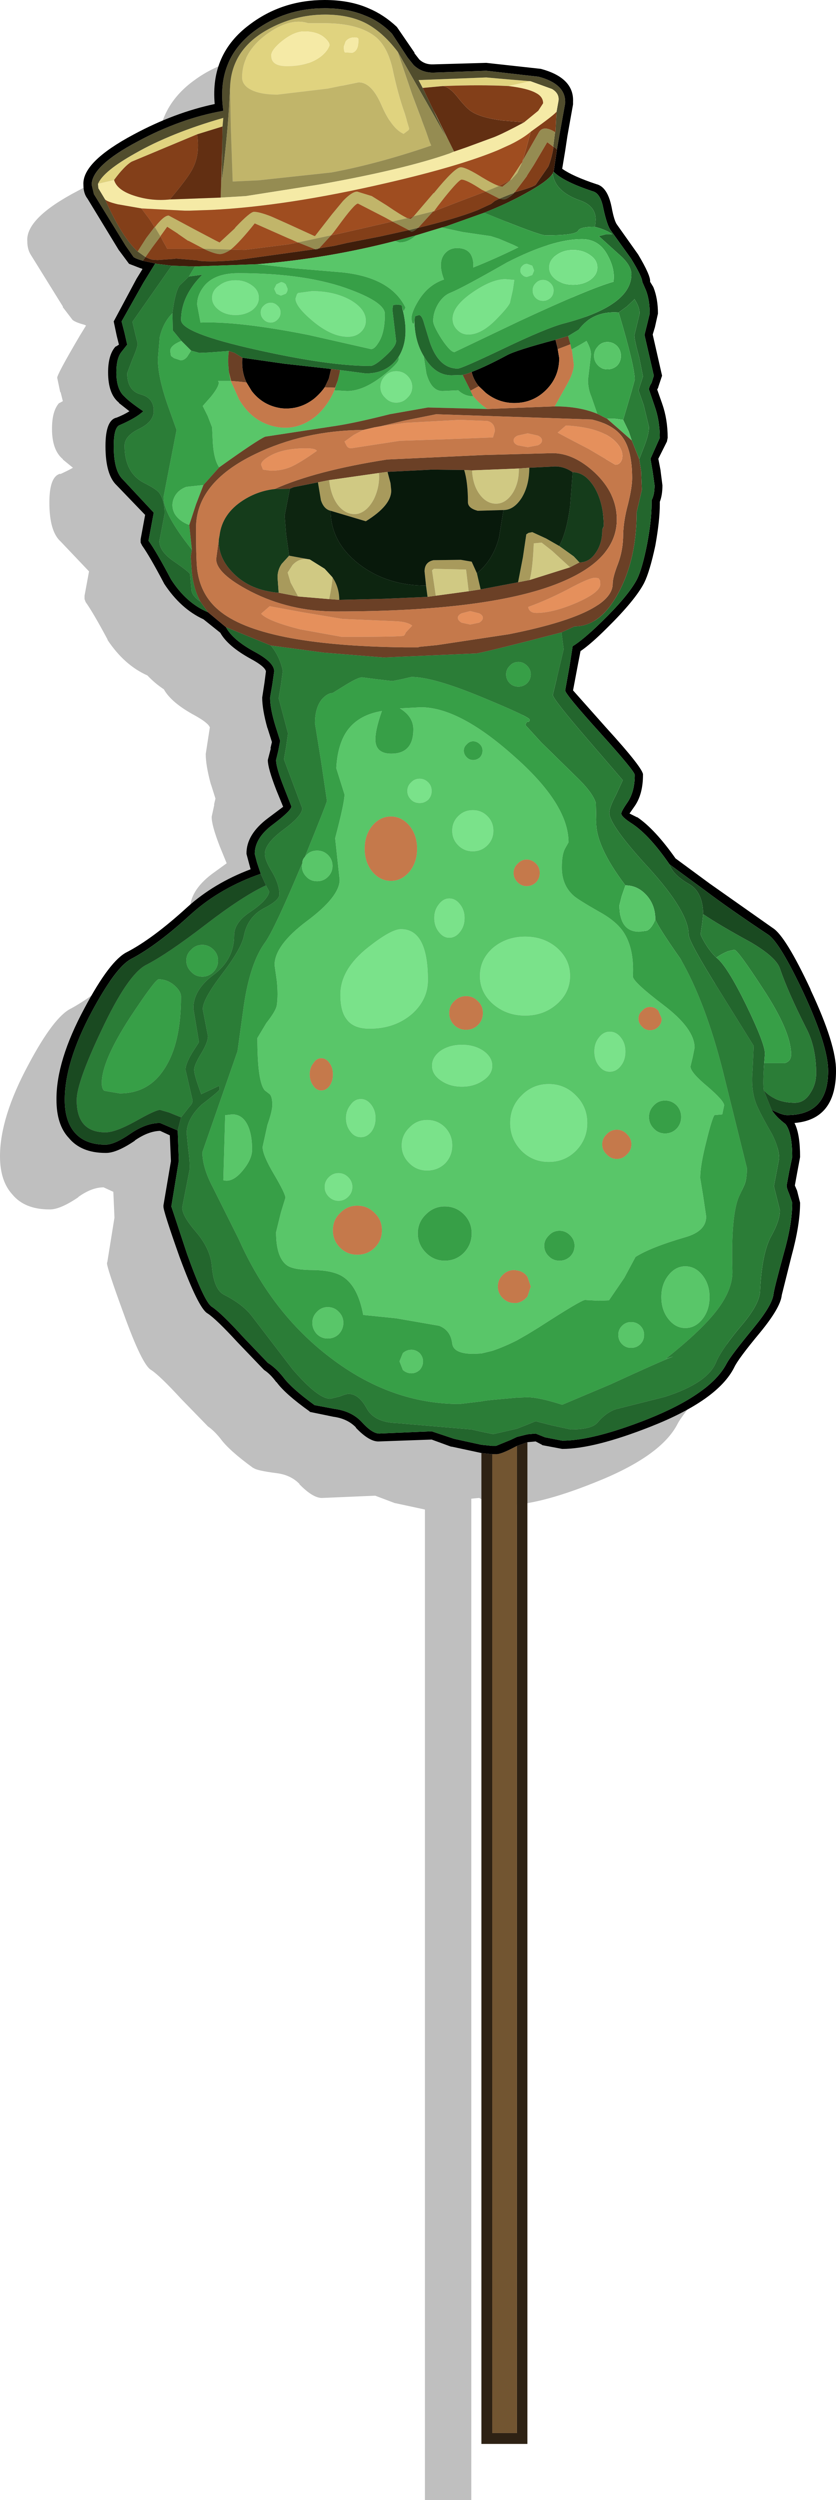 <?xml version="1.0" encoding="UTF-8" standalone="no"?>
<svg xmlns:ffdec="https://www.free-decompiler.com/flash" xmlns:xlink="http://www.w3.org/1999/xlink" ffdec:objectType="shape" height="334.05px" width="111.75px" xmlns="http://www.w3.org/2000/svg">
  <g transform="matrix(1.0, 0.0, 0.0, 1.0, 64.5, 165.4)">
    <path d="M4.6 -144.25 L4.6 -144.1 4.6 -143.9 3.8 -139.7 3.5 -137.75 3.15 -135.35 Q4.5 -134.35 7.65 -133.25 9.15 -132.95 9.7 -130.2 10.05 -128.35 10.45 -127.8 L13.25 -123.85 Q14.95 -121.0 14.85 -120.25 L15.25 -119.55 15.35 -119.45 Q15.9 -117.95 15.9 -115.95 L15.5 -114.15 15.25 -113.15 16.45 -107.65 Q16.5 -107.05 16.0 -106.15 L15.8 -105.8 16.5 -104.0 16.45 -104.0 Q17.25 -101.85 17.25 -99.35 L17.15 -98.9 16.0 -96.55 16.25 -95.0 16.5 -93.05 16.5 -93.0 Q16.5 -91.7 16.15 -90.8 L16.15 -90.55 Q16.15 -88.3 15.55 -84.95 14.85 -81.5 14.1 -79.95 12.85 -77.65 9.15 -73.95 L5.55 -70.85 5.2 -69.1 4.6 -65.6 9.0 -60.7 8.95 -60.7 Q14.1 -55.05 13.9 -54.35 13.9 -51.8 12.85 -50.15 L12.1 -49.15 Q12.3 -49.2 13.1 -48.65 L13.15 -48.65 Q15.5 -47.1 18.25 -43.15 L22.8 -39.8 Q25.9 -37.45 31.25 -33.85 33.0 -32.8 36.3 -25.65 39.75 -18.3 39.75 -14.75 39.75 -8.25 34.15 -7.8 34.95 -6.35 34.95 -3.3 L34.55 -1.15 34.2 0.5 34.5 1.25 34.95 2.8 Q34.95 5.8 33.8 10.0 32.55 14.4 32.45 15.2 32.3 16.85 29.6 20.2 26.65 23.75 26.1 24.8 23.9 29.2 14.85 32.75 7.35 35.75 3.1 35.7 L0.5 35.2 0.4 35.2 -0.45 34.75 -1.5 34.85 -1.5 168.65 -7.7 168.65 -7.7 36.3 -11.65 35.45 -11.7 35.45 -14.35 34.45 -21.35 34.75 Q-22.6 34.85 -24.5 32.9 L-24.45 32.9 Q-25.6 31.7 -27.45 31.45 -30.2 31.1 -30.6 30.75 L-30.65 30.75 Q-33.9 28.4 -35.05 26.8 -35.9 25.75 -36.7 25.2 L-40.3 21.5 Q-43.15 18.4 -44.3 17.65 -45.5 17.0 -48.0 10.05 -50.25 3.9 -50.2 3.35 L-50.15 3.2 -49.2 -2.7 -49.35 -6.15 -50.65 -6.75 Q-52.25 -6.75 -54.05 -5.45 L-54.0 -5.45 Q-56.5 -3.75 -57.9 -3.8 -61.2 -3.8 -62.85 -5.8 -64.5 -7.6 -64.5 -10.9 -64.5 -16.1 -60.7 -23.15 -57.3 -29.55 -55.0 -30.65 -51.6 -32.5 -47.0 -36.7 -43.45 -39.85 -38.55 -41.75 L-38.7 -42.3 -39.1 -43.8 Q-39.15 -46.35 -36.2 -48.6 L-34.2 -50.05 -35.1 -52.25 Q-36.25 -55.2 -36.2 -56.3 L-35.85 -57.9 -35.9 -57.85 -35.7 -58.7 -36.3 -60.6 -36.3 -60.55 Q-37.0 -63.1 -37.0 -64.65 L-36.7 -66.6 -36.45 -68.2 Q-36.65 -68.8 -38.45 -69.8 -41.6 -71.5 -42.6 -73.3 -43.75 -74.05 -44.8 -75.15 -47.85 -76.5 -50.1 -79.85 L-50.15 -80.0 Q-52.05 -83.55 -53.05 -84.95 L-53.2 -85.35 -53.2 -85.8 -52.6 -89.05 -56.4 -93.05 Q-57.9 -94.4 -57.9 -98.25 -57.9 -101.75 -56.45 -102.1 L-56.45 -102.05 Q-55.45 -102.5 -54.75 -102.9 L-56.1 -104.0 -56.1 -104.05 Q-57.55 -105.25 -57.55 -108.1 -57.55 -110.5 -56.6 -111.55 L-56.55 -111.55 -56.1 -111.8 -56.4 -113.0 -56.45 -113.0 -56.85 -114.9 Q-56.95 -115.25 -53.8 -120.6 L-53.0 -121.9 -53.2 -122.0 Q-54.35 -122.3 -54.8 -122.65 L-56.1 -124.35 -56.1 -124.45 -60.35 -131.3 Q-60.85 -132.05 -60.85 -133.15 -61.1 -136.25 -54.1 -139.9 -48.75 -142.85 -43.35 -143.95 -43.95 -150.65 -38.7 -154.55 -34.3 -157.85 -28.6 -157.85 -25.25 -157.85 -22.75 -156.75 L-22.75 -156.8 Q-20.7 -155.95 -19.0 -154.25 L-16.6 -150.75 -16.65 -150.8 -16.0 -149.95 Q-15.25 -149.2 -14.1 -149.25 L-7.05 -149.45 -7.0 -149.45 0.25 -148.65 Q4.7 -147.45 4.6 -144.25" fill="#000000" fill-opacity="0.251" fill-rule="evenodd" stroke="none"/>
    <path d="M-0.15 28.75 L1.3 28.9 1.3 159.7 4.6 159.7 4.6 27.8 6.0 27.3 6.0 161.15 -0.15 161.15 -0.15 28.75" fill="#2e2214" fill-rule="evenodd" stroke="none"/>
    <path d="M1.3 28.9 L1.8 28.9 Q2.4 28.95 4.3 27.95 L4.6 27.8 4.6 159.7 1.3 159.7 1.3 28.9" fill="#725531" fill-rule="evenodd" stroke="none"/>
    <path d="M-8.0 -153.65 L-8.55 -154.7 -3.35 -154.9 0.5 -155.05 3.35 -154.8 6.4 -154.55 3.5 -153.9 Q-0.25 -154.1 -5.3 -153.9 L-8.0 -153.65 M-51.4 -140.85 Q-50.65 -142.55 -46.45 -144.9 -41.65 -147.65 -34.65 -149.65 L-34.75 -148.5 -38.15 -147.45 -46.9 -143.8 Q-47.85 -143.25 -49.25 -141.35 L-51.4 -140.85 M-23.3 -162.3 L-21.2 -162.3 Q-16.4 -162.3 -14.15 -160.35 -12.7 -159.05 -12.05 -156.3 -11.3 -152.75 -10.4 -150.25 L-9.8 -148.25 Q-9.8 -148.05 -9.95 -147.95 L-10.55 -147.5 -10.65 -147.55 Q-12.2 -148.3 -13.55 -151.45 -14.85 -154.4 -16.55 -154.4 L-20.7 -153.55 -27.4 -152.75 Q-30.25 -152.75 -31.5 -153.75 -32.15 -154.3 -32.15 -155.05 -32.15 -158.35 -28.95 -160.75 -25.75 -163.1 -23.3 -162.3 M-26.15 -156.55 Q-23.25 -156.55 -21.55 -157.9 -20.7 -158.6 -20.45 -159.35 -20.45 -159.75 -21.05 -160.3 -22.0 -161.2 -23.85 -161.2 -25.15 -161.2 -26.75 -159.95 -28.25 -158.75 -28.25 -157.95 -28.25 -156.55 -26.15 -156.55 M-18.5 -158.6 L-18.4 -158.4 -17.4 -158.35 Q-16.65 -158.6 -16.6 -159.75 L-16.6 -160.2 Q-16.65 -160.4 -17.1 -160.4 -17.9 -160.4 -18.3 -159.85 L-18.55 -159.15 -18.5 -158.6" fill="#e0d37f" fill-rule="evenodd" stroke="none"/>
    <path d="M-33.75 -153.7 Q-33.6 -158.7 -28.8 -161.4 -25.15 -163.45 -21.05 -163.45 -18.0 -163.45 -15.8 -162.4 -13.45 -161.25 -11.35 -158.5 L-9.4 -152.75 -7.55 -147.85 -7.05 -146.4 -6.85 -145.95 Q-14.0 -143.5 -20.2 -142.35 L-29.95 -141.3 -33.15 -141.15 -33.4 -141.15 -33.65 -148.45 -33.75 -153.7 M5.35 -143.75 L5.25 -143.6 4.65 -142.3 3.9 -141.45 3.7 -141.3 3.7 -141.35 4.45 -142.45 5.1 -143.45 5.35 -143.75 M2.2 -140.55 L0.75 -139.95 0.4 -139.8 -0.1 -140.05 Q-2.15 -141.4 -2.8 -141.4 -3.15 -141.4 -5.05 -139.05 L-5.95 -137.9 -6.5 -137.15 -6.6 -137.15 -9.2 -136.5 -6.55 -139.6 -6.5 -139.6 Q-3.7 -143.05 -2.9 -143.05 -2.2 -143.05 -0.05 -141.7 1.45 -140.8 2.2 -140.55 M-43.8 -135.05 Q-42.6 -136.6 -41.95 -136.6 L-39.9 -135.5 -38.5 -134.75 -35.75 -133.3 -35.15 -133.0 -33.15 -134.85 -33.0 -135.05 Q-31.05 -137.1 -30.55 -137.1 -29.85 -137.1 -28.3 -136.5 L-27.95 -136.35 -26.05 -135.5 -22.55 -133.9 -22.4 -133.85 -20.1 -136.8 -18.65 -138.55 Q-17.45 -139.8 -16.75 -139.8 L-14.8 -139.2 -12.8 -137.95 Q-10.9 -136.65 -10.05 -136.25 L-12.05 -135.8 -13.05 -136.35 -16.65 -138.2 Q-17.1 -138.2 -19.35 -135.1 L-19.95 -134.3 -20.25 -133.95 -24.7 -133.0 -25.45 -133.35 -26.05 -133.6 -30.45 -135.55 Q-32.4 -133.1 -33.65 -132.05 L-36.85 -132.15 -37.25 -132.15 -37.45 -132.25 -39.25 -133.2 -39.4 -133.25 -40.7 -134.15 -40.75 -134.2 -42.15 -135.1 -43.05 -133.85 -43.05 -133.8 -43.8 -135.05 M-23.3 -162.3 Q-25.75 -163.1 -28.95 -160.75 -32.15 -158.35 -32.15 -155.05 -32.15 -154.3 -31.5 -153.75 -30.25 -152.75 -27.4 -152.75 L-20.7 -153.55 -16.55 -154.4 Q-14.85 -154.4 -13.55 -151.45 -12.2 -148.3 -10.65 -147.55 L-10.55 -147.5 -9.95 -147.95 Q-9.8 -148.05 -9.8 -148.25 L-10.4 -150.25 Q-11.3 -152.75 -12.05 -156.3 -12.7 -159.05 -14.15 -160.35 -16.4 -162.3 -21.2 -162.3 L-23.3 -162.3" fill="#c1b56a" fill-rule="evenodd" stroke="none"/>
    <path d="M6.4 -154.55 L3.35 -154.8 0.5 -155.05 -3.35 -154.9 -8.55 -154.7 -8.0 -153.65 -6.55 -150.65 -6.4 -150.35 -4.8 -147.0 -11.35 -158.5 Q-13.45 -161.25 -15.8 -162.4 -18.0 -163.45 -21.05 -163.45 -25.15 -163.45 -28.8 -161.4 -33.6 -158.7 -33.75 -153.7 L-33.9 -150.85 Q-34.15 -146.9 -34.85 -141.2 L-34.8 -144.85 -34.8 -145.65 -34.75 -148.5 -34.65 -149.65 Q-41.65 -147.65 -46.45 -144.9 -50.65 -142.55 -51.4 -140.85 L-51.35 -140.25 -50.45 -138.75 Q-48.2 -133.7 -46.1 -131.8 L-45.05 -131.05 -45.4 -130.55 Q-46.3 -130.8 -46.65 -131.05 L-47.7 -132.55 -51.95 -139.45 -52.25 -140.7 Q-52.25 -143.25 -46.1 -146.5 -40.35 -149.6 -34.65 -150.6 -35.65 -157.4 -30.5 -161.25 -26.4 -164.3 -21.1 -164.3 -18.0 -164.3 -15.65 -163.3 -13.7 -162.55 -12.1 -160.9 L-10.0 -157.7 -9.2 -156.7 Q-8.1 -155.65 -6.5 -155.7 L0.5 -155.95 7.5 -155.15 Q11.05 -154.2 11.05 -151.8 L11.05 -151.6 10.3 -147.45 9.95 -145.45 9.5 -145.8 9.45 -145.8 9.7 -147.75 9.75 -147.75 9.85 -149.75 9.9 -150.5 10.15 -151.9 Q10.3 -152.9 9.3 -153.5 L6.4 -154.55 M2.25 -138.85 L4.25 -139.65 Q3.35 -138.75 2.8 -138.75 L2.25 -138.85 M-8.65 -134.95 Q-9.2 -134.45 -9.5 -134.45 L-9.85 -134.65 -8.65 -134.95 M-21.9 -132.2 Q-22.1 -132.05 -22.25 -132.05 L-22.4 -132.1 -21.9 -132.2" fill="#514d2d" fill-rule="evenodd" stroke="none"/>
    <path d="M9.7 -147.75 L9.45 -145.8 8.65 -146.4 6.85 -143.35 5.95 -141.95 5.95 -141.9 4.3 -139.7 4.25 -139.7 4.25 -139.65 2.25 -138.85 0.4 -139.8 0.75 -139.95 2.2 -140.55 2.65 -140.45 3.7 -141.3 3.9 -141.45 4.65 -142.3 5.25 -143.6 5.35 -143.75 5.35 -143.8 5.35 -143.9 7.55 -147.75 Q8.15 -148.7 9.7 -147.75 M-45.05 -131.05 L-46.1 -131.8 -44.95 -133.6 -43.85 -135.05 -43.8 -135.05 -43.05 -133.8 -44.1 -132.4 -45.05 -131.05 M-34.8 -144.85 L-34.85 -141.2 Q-34.15 -146.9 -33.9 -150.85 L-33.75 -153.7 -33.65 -148.45 -33.4 -141.15 -33.15 -141.15 -29.95 -141.3 -20.2 -142.35 Q-14.0 -143.5 -6.85 -145.95 L-7.05 -146.4 -7.55 -147.85 -9.4 -152.75 -11.35 -158.5 -4.8 -147.0 -6.4 -150.35 -6.2 -150.0 -3.8 -145.15 -4.4 -144.9 Q-10.55 -142.75 -21.8 -140.75 L-31.65 -139.2 -35.0 -139.0 -34.85 -143.9 -34.8 -144.85 M-8.6 -134.95 L-8.65 -134.95 -9.85 -134.65 -12.05 -135.8 -10.05 -136.25 -9.6 -136.15 -9.2 -136.5 -6.6 -137.15 -8.6 -134.95 M-21.85 -132.2 L-21.9 -132.2 -22.4 -132.1 -24.65 -133.0 -24.7 -133.0 -20.25 -133.95 -21.85 -132.2 M-37.25 -132.15 L-36.85 -132.15 -33.65 -132.05 Q-34.55 -131.45 -35.1 -131.45 -35.7 -131.45 -36.95 -132.0 L-37.25 -132.15" fill="#958c52" fill-rule="evenodd" stroke="none"/>
    <path d="M3.5 -153.9 L6.4 -154.55 9.3 -153.5 Q10.3 -152.9 10.15 -151.9 L9.9 -150.5 Q9.8 -150.2 6.45 -147.8 5.45 -146.95 3.75 -146.1 L2.1 -145.35 Q-3.05 -143.2 -12.8 -140.95 -26.15 -137.85 -36.25 -137.35 L-39.15 -137.25 -39.8 -137.25 -45.6 -137.55 -48.75 -138.1 Q-50.2 -138.45 -50.45 -138.75 L-51.35 -140.25 -51.4 -140.85 -49.25 -141.35 Q-48.85 -139.95 -46.4 -139.2 -44.15 -138.5 -41.8 -138.75 L-35.0 -139.0 -31.65 -139.2 -21.8 -140.75 Q-10.55 -142.75 -4.4 -144.9 L-3.8 -145.15 -2.2 -145.7 1.6 -147.1 Q3.05 -147.7 5.55 -149.05 L7.45 -150.6 8.1 -151.6 Q8.1 -152.5 7.1 -153.0 6.0 -153.6 3.5 -153.9 M-18.5 -158.6 L-18.55 -159.15 -18.3 -159.85 Q-17.9 -160.4 -17.1 -160.4 -16.65 -160.4 -16.6 -160.2 L-16.6 -159.75 Q-16.65 -158.6 -17.4 -158.35 L-18.4 -158.4 -18.5 -158.6 M-26.15 -156.55 Q-28.25 -156.55 -28.25 -157.95 -28.25 -158.75 -26.75 -159.95 -25.15 -161.2 -23.85 -161.2 -22.0 -161.2 -21.05 -160.3 -20.45 -159.75 -20.45 -159.35 -20.7 -158.6 -21.55 -157.9 -23.25 -156.55 -26.15 -156.55" fill="#f5eaa6" fill-rule="evenodd" stroke="none"/>
    <path d="M9.95 -145.45 L10.3 -147.45 11.05 -151.6 11.05 -151.8 Q11.05 -154.2 7.5 -155.15 L0.5 -155.95 -6.5 -155.7 Q-8.1 -155.65 -9.2 -156.7 L-10.0 -157.7 -12.1 -160.9 Q-13.7 -162.55 -15.65 -163.3 -18.0 -164.3 -21.1 -164.3 -26.4 -164.3 -30.5 -161.25 -35.65 -157.4 -34.65 -150.6 -40.35 -149.6 -46.1 -146.5 -52.25 -143.25 -52.25 -140.7 L-51.95 -139.45 -47.7 -132.55 -46.65 -131.05 Q-46.3 -130.8 -45.4 -130.55 L-43.75 -130.2 -45.35 -127.6 -48.25 -122.45 -47.85 -120.9 -47.5 -119.35 -48.25 -118.4 Q-48.95 -117.55 -48.95 -115.65 -48.95 -113.35 -47.85 -112.4 -47.25 -111.75 -45.35 -110.45 -46.3 -109.55 -48.5 -108.6 -49.3 -108.3 -49.3 -105.8 -49.3 -102.5 -48.1 -101.35 L-43.95 -96.9 -44.65 -93.15 Q-43.6 -91.7 -41.65 -88.0 -39.6 -84.8 -36.7 -83.6 L-34.3 -81.6 Q-33.4 -79.9 -30.45 -78.3 -27.85 -76.9 -27.85 -75.7 L-28.1 -73.95 -28.4 -72.2 Q-28.4 -70.75 -27.7 -68.45 L-27.05 -66.4 -27.3 -65.1 -27.6 -63.85 Q-27.6 -62.85 -26.55 -60.2 L-25.55 -57.65 Q-25.55 -57.1 -28.0 -55.25 -30.45 -53.45 -30.45 -51.3 L-30.15 -50.15 -29.65 -48.65 Q-34.95 -46.8 -38.75 -43.45 -43.45 -39.1 -47.0 -37.25 -49.05 -36.15 -52.25 -30.2 -55.85 -23.45 -55.85 -18.45 -55.85 -15.6 -54.5 -14.05 -53.1 -12.45 -50.4 -12.45 -49.2 -12.45 -47.1 -13.9 -45.0 -15.35 -43.1 -15.35 L-40.75 -14.35 -40.6 -10.3 -41.6 -4.2 -39.5 2.15 Q-37.2 8.55 -36.2 9.2 -34.95 10.0 -32.0 13.25 L-28.7 16.7 Q-27.65 17.35 -26.65 18.6 -25.55 20.1 -22.45 22.35 L-19.8 22.85 Q-17.5 23.15 -16.15 24.6 -14.75 26.15 -13.8 26.15 L-6.8 25.85 -3.8 26.85 -0.15 27.65 1.3 27.8 1.8 27.8 3.75 27.0 4.6 26.6 6.0 26.25 7.1 26.15 8.35 26.65 10.65 27.1 Q14.75 27.1 22.0 24.25 30.55 20.85 32.65 16.75 33.25 15.65 36.3 11.95 38.75 8.95 38.9 7.5 39.0 6.7 40.25 2.15 41.4 -1.85 41.4 -4.7 L41.0 -5.85 Q40.65 -6.65 40.65 -7.0 L41.0 -8.9 41.4 -10.8 Q41.4 -14.05 40.5 -15.2 39.3 -16.1 38.65 -17.1 40.1 -16.4 40.7 -16.4 46.2 -16.4 46.2 -22.3 46.2 -25.65 42.9 -32.75 39.75 -39.45 38.2 -40.5 32.8 -44.1 29.7 -46.45 L25.0 -49.9 Q22.35 -53.75 20.05 -55.3 18.55 -56.25 18.55 -56.7 18.55 -57.0 19.45 -58.3 20.35 -59.7 20.35 -61.85 20.35 -62.35 15.7 -67.5 11.05 -72.65 11.05 -73.15 L11.7 -76.8 12.05 -79.05 Q13.45 -79.9 15.9 -82.3 19.5 -85.8 20.65 -88.0 21.35 -89.4 22.0 -92.7 22.6 -95.9 22.6 -98.05 L22.6 -98.55 Q23.0 -99.3 23.0 -100.55 L22.75 -102.35 22.45 -104.1 23.7 -106.9 Q23.7 -109.2 23.0 -111.15 L22.25 -113.35 Q22.25 -113.7 22.6 -114.25 L22.9 -115.2 21.65 -120.65 22.0 -122.05 22.35 -123.5 Q22.35 -125.3 21.85 -126.6 L21.35 -127.75 Q21.35 -128.4 19.85 -130.85 L17.15 -134.6 Q16.65 -135.25 16.15 -137.55 15.8 -139.45 14.85 -139.8 10.85 -141.1 9.5 -142.45 L9.55 -142.75 9.95 -145.45 M-0.15 28.75 L-4.1 27.9 -4.2 27.9 -6.8 26.95 -13.8 27.2 Q-15.1 27.3 -16.95 25.35 L-16.9 25.35 Q-18.05 24.15 -19.95 23.9 L-23.1 23.25 -23.1 23.2 Q-26.4 20.85 -27.55 19.25 L-27.55 19.3 Q-28.35 18.2 -29.2 17.65 L-32.75 13.95 Q-35.6 10.85 -36.75 10.1 -37.95 9.45 -40.5 2.55 -42.7 -3.65 -42.65 -4.2 L-42.65 -4.35 -41.65 -10.25 -41.8 -13.7 -43.1 -14.3 Q-44.7 -14.25 -46.5 -13.0 L-46.45 -13.0 Q-48.95 -11.3 -50.4 -11.35 -53.65 -11.35 -55.3 -13.35 -56.95 -15.1 -56.95 -18.45 -57.0 -23.65 -53.2 -30.7 -49.8 -37.1 -47.5 -38.2 -44.05 -40.0 -39.45 -44.2 -35.9 -47.4 -31.0 -49.25 L-31.15 -49.8 -31.55 -51.3 Q-31.6 -53.9 -28.65 -56.1 L-26.65 -57.6 -27.55 -59.8 Q-28.7 -62.75 -28.7 -63.85 L-28.3 -65.4 -28.35 -65.4 -28.15 -66.25 -28.75 -68.15 -28.75 -68.1 Q-29.45 -70.6 -29.45 -72.2 L-29.15 -74.15 -28.95 -75.7 Q-29.1 -76.35 -30.95 -77.35 -34.05 -79.05 -35.05 -80.85 L-37.3 -82.65 Q-40.35 -84.05 -42.55 -87.4 L-42.6 -87.5 Q-44.5 -91.1 -45.5 -92.5 L-45.7 -92.9 -45.7 -93.35 -45.1 -96.6 -48.9 -100.55 Q-50.4 -101.95 -50.4 -105.8 -50.4 -109.3 -48.9 -109.6 -47.9 -110.0 -47.2 -110.45 L-48.6 -111.55 -48.6 -111.6 Q-50.05 -112.75 -50.05 -115.65 -50.05 -118.0 -49.05 -119.1 L-49.0 -119.1 -48.6 -119.35 -48.9 -120.55 -49.3 -122.45 -46.25 -128.15 -45.45 -129.45 -45.65 -129.55 -45.7 -129.55 -47.25 -130.15 -48.55 -131.9 -48.6 -131.95 -52.8 -138.85 Q-53.35 -139.55 -53.35 -140.7 -53.55 -143.75 -46.6 -147.45 -41.2 -150.35 -35.8 -151.5 -36.4 -158.2 -31.15 -162.1 -26.8 -165.4 -21.1 -165.4 -17.75 -165.4 -15.25 -164.3 -13.2 -163.45 -11.45 -161.8 L-9.05 -158.3 -9.15 -158.35 -8.45 -157.45 Q-7.7 -156.75 -6.6 -156.8 L-6.55 -156.8 0.5 -157.0 7.8 -156.2 Q12.25 -155.0 12.1 -151.8 L12.1 -151.6 12.1 -151.45 11.35 -147.25 11.05 -145.25 10.65 -142.85 Q12.05 -141.85 15.2 -140.8 16.7 -140.45 17.25 -137.75 17.6 -135.85 18.0 -135.35 L20.8 -131.4 Q22.5 -128.55 22.4 -127.75 L22.8 -127.1 22.85 -127.0 Q23.45 -125.5 23.45 -123.5 L23.05 -121.7 22.75 -120.7 24.0 -115.2 23.5 -113.7 23.5 -113.65 23.35 -113.35 24.0 -111.5 Q24.75 -109.4 24.75 -106.9 L24.65 -106.4 23.5 -104.1 23.8 -102.55 23.8 -102.5 24.05 -100.55 Q24.05 -99.25 23.7 -98.35 L23.7 -98.05 Q23.7 -95.85 23.1 -92.5 22.35 -89.0 21.6 -87.5 20.4 -85.2 16.65 -81.5 14.5 -79.35 13.1 -78.4 L12.75 -76.6 12.1 -73.15 16.5 -68.2 Q21.6 -62.6 21.45 -61.85 21.45 -59.3 20.35 -57.7 L19.65 -56.7 20.65 -56.2 20.7 -56.2 Q23.05 -54.6 25.8 -50.7 L30.35 -47.35 38.8 -41.4 Q40.5 -40.35 43.85 -33.2 L43.85 -33.15 Q47.3 -25.8 47.25 -22.3 47.25 -15.8 41.7 -15.35 42.45 -13.9 42.45 -10.8 L42.05 -8.65 41.75 -7.0 42.05 -6.3 42.45 -4.7 Q42.45 -1.75 41.3 2.45 L40.0 7.65 Q39.85 9.3 37.1 12.65 34.15 16.2 33.65 17.3 31.45 21.7 22.4 25.25 14.9 28.2 10.65 28.2 L8.0 27.7 7.95 27.65 7.1 27.2 6.0 27.3 4.6 27.8 4.3 27.95 Q2.4 28.95 1.8 28.9 L1.3 28.9 -0.15 28.75 M-1.45 -115.7 Q0.5 -116.45 3.2 -117.9 4.45 -118.6 9.75 -120.0 L10.0 -119.0 10.05 -118.75 10.25 -117.55 Q10.25 -115.05 8.5 -113.3 6.75 -111.55 4.25 -111.55 2.15 -111.55 0.45 -112.9 L-0.5 -113.8 Q-1.2 -114.65 -1.45 -115.7 M-20.25 -116.1 L-20.25 -116.05 -20.55 -114.8 -20.95 -113.95 -21.1 -113.65 Q-21.7 -112.8 -22.55 -112.1 -24.5 -110.6 -26.9 -110.85 -29.35 -111.2 -30.85 -113.15 L-31.55 -114.3 Q-32.25 -115.8 -32.1 -117.6 L-26.5 -116.8 -20.25 -116.1" fill="#000000" fill-rule="evenodd" stroke="none"/>
    <path d="M-8.0 -153.65 L-5.3 -153.9 Q-4.45 -153.8 -3.4 -152.5 -2.1 -150.85 -1.4 -150.45 -0.1 -149.65 2.65 -149.3 L5.55 -149.05 Q3.05 -147.7 1.6 -147.1 L-2.2 -145.7 -3.8 -145.15 -6.2 -150.0 -6.55 -150.65 -8.0 -153.65 M-34.75 -148.5 L-34.8 -145.65 -34.85 -143.9 -35.0 -139.0 -41.8 -138.75 Q-39.65 -141.3 -38.95 -142.5 -37.7 -144.55 -38.15 -147.45 L-34.75 -148.5" fill="#622f12" fill-rule="evenodd" stroke="none"/>
    <path d="M-34.8 -145.65 L-34.8 -144.85 -34.85 -143.9 -34.8 -145.65 M-6.4 -150.35 L-6.55 -150.65 -6.2 -150.0 -6.4 -150.35" fill="#7b7444" fill-rule="evenodd" stroke="none"/>
    <path d="M-5.3 -153.9 Q-0.25 -154.1 3.5 -153.9 6.0 -153.6 7.1 -153.0 8.1 -152.5 8.1 -151.6 L7.45 -150.6 5.55 -149.05 2.65 -149.3 Q-0.1 -149.65 -1.4 -150.45 -2.1 -150.85 -3.4 -152.5 -4.45 -153.8 -5.3 -153.9 M9.9 -150.5 L9.85 -149.75 9.75 -147.75 9.7 -147.75 Q8.15 -148.7 7.55 -147.75 L5.35 -143.9 5.8 -145.4 6.45 -147.8 Q9.8 -150.2 9.9 -150.5 M9.45 -145.8 L9.5 -145.8 Q9.25 -144.25 8.8 -143.15 L7.1 -140.7 Q6.6 -140.35 4.45 -139.75 L4.3 -139.7 5.95 -141.9 5.95 -141.95 6.85 -143.35 8.65 -146.4 9.45 -145.8 M-46.1 -131.8 Q-48.2 -133.7 -50.45 -138.75 -50.2 -138.45 -48.75 -138.1 L-45.6 -137.55 -44.55 -136.15 -44.35 -135.85 -43.85 -135.05 -44.95 -133.6 -46.1 -131.8 M-41.8 -138.75 Q-44.15 -138.5 -46.4 -139.2 -48.85 -139.95 -49.25 -141.35 -47.85 -143.25 -46.9 -143.8 L-38.15 -147.45 Q-37.7 -144.55 -38.95 -142.5 -39.65 -141.3 -41.8 -138.75 M3.7 -141.3 L2.65 -140.45 2.2 -140.55 3.5 -141.2 3.7 -141.3 M0.4 -139.8 L2.25 -138.85 1.65 -138.55 1.15 -138.15 -0.7 -137.3 Q-3.5 -136.2 -8.6 -134.95 L-6.6 -137.15 -6.5 -137.15 -6.15 -137.3 -6.05 -137.35 -5.75 -137.45 -3.3 -138.4 0.4 -139.8 M-10.05 -136.25 L-10.0 -136.25 -9.2 -136.5 -9.6 -136.15 -10.05 -136.25 M-9.85 -134.65 L-13.7 -133.8 -18.05 -132.95 -19.8 -132.55 -21.35 -132.3 -21.85 -132.2 -20.25 -133.95 -19.25 -134.15 -17.5 -134.55 -12.05 -135.8 -9.85 -134.65 M-22.4 -132.1 L-32.8 -130.65 Q-36.1 -130.35 -37.95 -130.55 L-38.0 -130.6 -40.95 -130.85 -41.35 -130.8 -43.45 -130.65 -44.15 -130.7 Q-44.55 -130.8 -45.05 -131.05 L-44.1 -132.4 -43.05 -133.8 -43.05 -133.85 -42.7 -133.15 -42.3 -132.45 -42.15 -132.15 -40.1 -132.15 -37.25 -132.15 -36.95 -132.0 Q-35.7 -131.45 -35.1 -131.45 -34.55 -131.45 -33.65 -132.05 L-31.85 -132.0 -25.95 -132.75 -24.65 -133.0 -22.4 -132.1" fill="#833f19" fill-rule="evenodd" stroke="none"/>
    <path d="M5.35 -143.75 L5.1 -143.45 4.45 -142.45 3.7 -141.35 3.7 -141.3 3.5 -141.2 2.2 -140.55 Q1.45 -140.8 -0.05 -141.7 -2.2 -143.05 -2.9 -143.05 -3.7 -143.05 -6.5 -139.6 L-6.55 -139.6 -9.2 -136.5 -10.0 -136.25 -10.05 -136.25 Q-10.9 -136.65 -12.8 -137.95 L-14.8 -139.2 -16.75 -139.8 Q-17.45 -139.8 -18.65 -138.55 L-20.1 -136.8 -22.4 -133.85 -22.55 -133.9 -26.05 -135.5 -27.95 -136.35 -28.3 -136.5 Q-29.85 -137.1 -30.55 -137.1 -31.05 -137.1 -33.0 -135.05 L-33.15 -134.85 -35.15 -133.0 -35.75 -133.3 -38.5 -134.75 -39.9 -135.5 -41.95 -136.6 Q-42.6 -136.6 -43.8 -135.05 L-43.85 -135.05 -44.35 -135.85 -44.55 -136.15 -45.6 -137.55 -39.8 -137.25 -39.15 -137.25 -36.25 -137.35 Q-26.15 -137.85 -12.8 -140.95 -3.05 -143.2 2.1 -145.35 L3.75 -146.1 Q5.45 -146.95 6.45 -147.8 L5.8 -145.4 5.35 -143.9 5.35 -143.8 5.35 -143.75 M-43.05 -133.85 L-42.15 -135.1 -40.75 -134.2 -40.7 -134.15 -39.4 -133.25 -39.25 -133.2 -37.45 -132.25 -37.25 -132.15 -40.1 -132.15 -42.15 -132.15 -42.3 -132.45 -42.7 -133.15 -43.05 -133.85 M-33.65 -132.05 Q-32.4 -133.1 -30.45 -135.55 L-26.05 -133.6 -25.45 -133.35 -24.7 -133.0 -24.65 -133.0 -25.95 -132.75 -31.85 -132.0 -33.65 -132.05 M-20.25 -133.95 L-19.95 -134.3 -19.35 -135.1 Q-17.1 -138.2 -16.65 -138.2 L-13.05 -136.35 -12.05 -135.8 -17.5 -134.55 -19.25 -134.15 -20.25 -133.95 M-6.5 -137.15 L-5.95 -137.9 -5.05 -139.05 Q-3.15 -141.4 -2.8 -141.4 -2.15 -141.4 -0.1 -140.05 L0.4 -139.8 -3.3 -138.4 -5.75 -137.45 -6.05 -137.35 -6.15 -137.3 -6.5 -137.15" fill="#9f4d20" fill-rule="evenodd" stroke="none"/>
    <path d="M9.5 -145.8 L9.95 -145.45 9.55 -142.75 9.5 -142.45 9.3 -142.1 Q8.6 -141.1 5.65 -139.5 3.3 -138.2 0.15 -136.95 L-4.9 -135.15 -5.45 -135.0 -8.9 -133.95 -11.7 -133.2 Q-20.8 -130.85 -30.1 -130.1 L-38.45 -129.8 -38.75 -129.8 -41.55 -129.9 -43.6 -130.15 -43.75 -130.2 -45.4 -130.55 -45.05 -131.05 Q-44.55 -130.8 -44.15 -130.7 L-43.45 -130.65 -41.35 -130.8 -40.95 -130.85 -38.0 -130.6 -37.95 -130.55 Q-36.1 -130.35 -32.8 -130.65 L-22.4 -132.1 -22.25 -132.05 Q-22.1 -132.05 -21.9 -132.2 L-21.85 -132.2 -21.35 -132.3 -19.8 -132.55 -18.05 -132.95 -13.7 -133.8 -9.85 -134.65 -9.5 -134.45 Q-9.2 -134.45 -8.65 -134.95 L-8.6 -134.95 Q-3.5 -136.2 -0.7 -137.3 L1.15 -138.15 1.65 -138.55 2.25 -138.85 2.8 -138.75 Q3.35 -138.75 4.25 -139.65 L4.25 -139.7 4.3 -139.7 4.45 -139.75 Q6.6 -140.35 7.1 -140.7 L8.8 -143.15 Q9.25 -144.25 9.5 -145.8" fill="#3f1e0b" fill-rule="evenodd" stroke="none"/>
    <path d="M9.5 -142.45 Q10.85 -141.1 14.85 -139.8 15.8 -139.45 16.15 -137.55 16.65 -135.25 17.15 -134.6 L19.85 -130.85 Q21.35 -128.4 21.35 -127.75 L21.85 -126.6 Q22.35 -125.3 22.35 -123.5 L22.0 -122.05 21.65 -120.65 22.9 -115.2 22.6 -114.25 Q22.25 -113.7 22.25 -113.35 L23.0 -111.15 Q23.7 -109.2 23.7 -106.9 L22.45 -104.1 22.75 -102.35 23.0 -100.55 Q23.0 -99.3 22.6 -98.55 L22.6 -98.05 Q22.6 -95.9 22.0 -92.7 21.35 -89.4 20.65 -88.0 19.5 -85.8 15.9 -82.3 13.45 -79.9 12.05 -79.05 L11.7 -76.8 11.05 -73.15 Q11.05 -72.65 15.7 -67.5 20.35 -62.35 20.35 -61.85 20.35 -59.7 19.45 -58.3 18.55 -57.0 18.55 -56.7 18.55 -56.25 20.05 -55.3 22.35 -53.75 25.0 -49.9 25.45 -48.5 27.65 -47.25 29.45 -46.2 29.5 -43.25 L29.35 -41.95 29.15 -40.6 Q29.15 -40.4 29.7 -39.45 30.45 -38.2 31.25 -37.45 32.65 -36.4 35.25 -31.1 37.75 -25.95 37.75 -24.6 L37.65 -23.35 Q37.45 -20.6 37.6 -19.7 L38.65 -17.1 Q39.3 -16.1 40.5 -15.2 41.4 -14.05 41.4 -10.8 L41.0 -8.9 40.65 -7.0 Q40.65 -6.65 41.0 -5.85 L41.4 -4.7 Q41.4 -1.85 40.25 2.15 39.0 6.7 38.9 7.5 38.75 8.95 36.3 11.95 33.25 15.65 32.65 16.75 30.55 20.85 22.0 24.25 14.75 27.1 10.65 27.1 L8.35 26.65 7.1 26.15 6.0 26.25 4.6 26.6 3.75 27.0 1.8 27.8 1.3 27.8 -0.15 27.65 -3.8 26.85 -6.8 25.85 -13.8 26.15 Q-14.75 26.15 -16.15 24.6 -17.5 23.15 -19.8 22.85 L-22.45 22.35 Q-25.55 20.1 -26.65 18.6 -27.65 17.35 -28.7 16.7 L-32.0 13.25 Q-34.95 10.0 -36.2 9.2 -37.2 8.55 -39.5 2.15 L-41.6 -4.2 -40.6 -10.3 -40.75 -14.35 -40.3 -16.1 -39.2 -17.5 Q-38.75 -17.95 -38.75 -18.35 L-39.7 -22.45 Q-39.7 -23.25 -38.8 -24.75 L-37.9 -26.15 -38.65 -30.65 Q-38.65 -33.15 -35.95 -35.15 -33.2 -37.2 -33.2 -40.4 -33.2 -42.15 -31.05 -43.55 -28.75 -45.1 -28.5 -46.25 L-28.95 -47.1 -29.65 -48.65 -30.15 -50.15 -30.45 -51.3 Q-30.45 -53.45 -28.0 -55.25 -25.55 -57.1 -25.55 -57.65 L-26.55 -60.2 Q-27.6 -62.85 -27.6 -63.85 L-27.3 -65.1 -27.05 -66.4 -27.7 -68.45 Q-28.4 -70.75 -28.4 -72.2 L-28.1 -73.95 -27.85 -75.7 Q-27.85 -76.9 -30.45 -78.3 -33.4 -79.9 -34.3 -81.6 L-28.3 -79.15 Q-27.1 -77.7 -26.7 -75.75 L-26.95 -73.9 -27.25 -72.1 -26.6 -69.65 -26.0 -67.4 -26.25 -65.65 -26.55 -63.95 -24.1 -57.4 Q-24.1 -56.4 -26.6 -54.55 -29.1 -52.7 -29.1 -51.3 -29.1 -50.45 -28.1 -48.85 -27.15 -47.2 -27.15 -45.9 -27.15 -45.1 -29.2 -44.05 -31.4 -42.9 -31.9 -40.35 -32.25 -38.6 -34.9 -35.15 -37.4 -31.85 -37.4 -30.55 L-37.05 -28.75 -36.7 -26.95 Q-36.7 -26.15 -37.6 -24.65 -38.55 -23.1 -38.55 -22.45 -38.55 -21.75 -37.6 -19.2 L-35.25 -20.3 -35.15 -20.2 -35.15 -19.8 Q-35.4 -19.45 -37.55 -17.8 -39.55 -15.9 -39.55 -13.95 L-39.35 -11.95 Q-39.1 -10.15 -39.15 -9.15 L-40.15 -4.05 Q-40.15 -2.95 -38.35 -0.85 -36.45 1.35 -36.2 3.6 -35.95 6.9 -34.55 7.6 -32.0 8.9 -30.8 10.5 L-25.4 17.55 Q-22.0 21.5 -20.35 21.5 L-19.1 21.2 Q-18.25 20.85 -17.9 20.85 -16.55 20.85 -15.5 22.75 -14.5 24.65 -11.45 24.75 L-1.5 25.6 -0.15 25.9 1.3 26.2 1.55 26.2 4.6 25.5 6.0 24.95 7.1 24.5 9.25 25.05 11.8 25.6 Q14.65 25.6 15.4 24.65 16.5 23.35 17.8 22.9 L24.35 21.25 Q30.15 19.4 31.25 16.55 32.0 14.8 34.75 11.55 37.05 8.8 37.1 7.1 37.35 2.0 38.6 -0.25 39.75 -2.3 39.75 -3.7 L38.95 -6.9 39.3 -8.75 39.65 -10.6 Q39.65 -12.05 38.65 -13.95 37.4 -16.1 36.85 -17.3 35.8 -19.4 36.1 -22.45 L36.25 -25.65 31.65 -33.05 Q27.55 -39.6 27.55 -40.55 27.55 -43.55 22.25 -49.4 16.95 -55.15 16.95 -56.8 16.95 -57.5 17.85 -59.2 L18.75 -61.15 14.1 -66.55 Q9.4 -72.0 9.4 -72.55 L10.85 -78.65 10.55 -80.9 12.3 -81.7 Q15.75 -81.7 18.15 -86.15 20.6 -90.65 20.6 -96.95 L21.3 -99.95 21.2 -102.45 20.95 -104.05 21.65 -105.85 Q22.25 -107.4 22.25 -108.35 L21.55 -111.25 20.85 -113.25 21.45 -115.1 20.95 -117.6 Q20.3 -120.0 20.3 -120.6 L20.65 -122.05 21.0 -123.5 Q21.0 -124.4 20.3 -125.45 L20.25 -125.35 19.3 -124.45 18.2 -123.65 Q14.75 -123.9 12.85 -121.35 L11.45 -120.5 9.75 -120.0 Q4.45 -118.6 3.2 -117.9 0.5 -116.45 -1.45 -115.7 -2.0 -115.45 -2.65 -115.3 L-4.15 -115.25 Q-6.2 -115.25 -7.6 -117.4 L-7.85 -117.8 Q-9.1 -119.85 -9.1 -122.65 L-9.0 -123.15 -8.5 -123.3 Q-8.1 -123.3 -7.8 -122.15 L-7.05 -119.7 Q-5.85 -116.15 -3.3 -116.15 -2.8 -116.15 2.65 -118.75 8.6 -121.6 10.95 -122.2 19.9 -124.55 19.9 -128.75 19.9 -129.8 18.7 -131.0 L15.55 -133.85 16.5 -134.1 17.35 -134.1 Q16.55 -134.7 15.0 -135.1 15.65 -137.75 12.95 -138.65 9.75 -139.8 9.4 -142.1 L9.3 -142.1 9.5 -142.45 M-10.75 -124.3 Q-9.65 -120.25 -11.2 -117.75 L-11.25 -117.7 Q-12.7 -115.5 -15.6 -115.5 L-19.05 -115.95 -20.25 -116.1 -26.5 -116.8 -32.1 -117.6 -33.15 -118.25 -33.9 -118.5 -36.65 -118.3 -37.85 -118.25 -38.95 -118.55 -40.25 -119.85 -41.4 -121.25 -41.45 -123.55 Q-41.1 -126.35 -40.5 -127.25 L-39.25 -128.45 -37.45 -128.7 Q-40.3 -125.85 -40.3 -122.65 -40.3 -120.9 -30.15 -118.65 -20.55 -116.5 -15.0 -116.5 -14.4 -116.5 -13.0 -117.8 -11.55 -119.1 -11.55 -119.85 L-11.8 -121.95 -12.05 -124.05 -11.95 -124.65 -11.25 -124.7 -10.8 -124.6 -10.75 -124.3 M-43.75 -130.2 L-43.6 -130.15 -41.55 -129.9 -43.3 -127.4 -46.8 -122.4 -46.45 -120.9 -46.1 -119.5 Q-46.1 -119.0 -46.8 -117.4 L-47.5 -115.55 Q-47.5 -113.2 -45.7 -112.7 -43.95 -112.25 -43.95 -110.5 -43.95 -109.05 -45.9 -108.1 -47.85 -107.15 -47.85 -105.85 -47.85 -102.2 -45.2 -100.85 -43.8 -100.15 -43.3 -99.65 -42.5 -98.65 -42.5 -96.75 L-42.85 -94.9 -43.2 -93.1 Q-43.2 -91.7 -41.2 -90.35 -39.1 -88.9 -39.1 -88.65 L-38.9 -86.45 Q-38.75 -85.7 -37.7 -85.0 L-36.7 -83.6 Q-39.6 -84.8 -41.65 -88.0 -43.6 -91.7 -44.65 -93.15 L-43.95 -96.9 -48.1 -101.35 Q-49.3 -102.5 -49.3 -105.8 -49.3 -108.3 -48.5 -108.6 -46.3 -109.55 -45.35 -110.45 -47.25 -111.75 -47.85 -112.4 -48.95 -113.35 -48.95 -115.65 -48.95 -117.55 -48.25 -118.4 L-47.5 -119.35 -47.85 -120.9 -48.25 -122.45 -45.35 -127.6 -43.75 -130.2" fill="#23662d" fill-rule="evenodd" stroke="none"/>
    <path d="M9.3 -142.1 L9.4 -142.1 Q9.75 -139.8 12.95 -138.65 15.65 -137.75 15.0 -135.1 13.05 -135.1 12.8 -134.6 12.5 -133.95 8.45 -133.95 7.6 -133.95 0.4 -136.9 L0.15 -136.95 Q3.3 -138.2 5.65 -139.5 8.6 -141.1 9.3 -142.1 M18.2 -123.65 L19.3 -124.45 20.25 -125.35 20.3 -125.45 Q21.0 -124.4 21.0 -123.5 L20.65 -122.05 20.3 -120.6 Q20.3 -120.0 20.95 -117.6 L21.45 -115.1 20.85 -113.25 21.55 -111.25 22.25 -108.35 Q22.25 -107.4 21.65 -105.85 L20.95 -104.05 19.95 -106.55 19.55 -107.75 18.8 -109.3 19.95 -113.2 20.35 -114.65 Q20.35 -116.45 18.2 -123.65 M10.55 -80.9 L10.85 -78.65 9.4 -72.55 Q9.4 -72.0 14.1 -66.55 L18.75 -61.15 17.85 -59.2 Q16.95 -57.5 16.95 -56.8 16.95 -55.15 22.25 -49.4 27.55 -43.55 27.55 -40.55 27.55 -39.6 31.65 -33.05 L36.25 -25.65 36.1 -22.45 Q35.8 -19.4 36.85 -17.3 37.4 -16.1 38.65 -13.95 39.65 -12.05 39.65 -10.6 L39.3 -8.75 38.95 -6.9 39.75 -3.7 Q39.75 -2.3 38.6 -0.25 37.35 2.0 37.1 7.1 37.05 8.8 34.75 11.55 32.0 14.8 31.25 16.55 30.15 19.4 24.35 21.25 L17.8 22.9 Q16.5 23.35 15.4 24.65 14.65 25.6 11.8 25.6 L9.25 25.05 7.1 24.5 6.0 24.95 4.6 25.5 1.55 26.2 1.3 26.2 -0.15 25.9 -1.5 25.6 -11.45 24.75 Q-14.5 24.65 -15.5 22.75 -16.55 20.85 -17.9 20.85 -18.25 20.85 -19.1 21.2 L-20.35 21.5 Q-22.0 21.5 -25.4 17.55 L-30.8 10.5 Q-32.0 8.9 -34.55 7.6 -35.95 6.9 -36.2 3.6 -36.45 1.35 -38.35 -0.85 -40.15 -2.95 -40.15 -4.05 L-39.15 -9.15 Q-39.1 -10.15 -39.35 -11.95 L-39.55 -13.95 Q-39.55 -15.9 -37.55 -17.8 -35.4 -19.45 -35.15 -19.8 L-35.15 -20.2 -35.25 -20.3 -37.6 -19.2 Q-38.55 -21.75 -38.55 -22.45 -38.55 -23.1 -37.6 -24.65 -36.7 -26.15 -36.7 -26.95 L-37.05 -28.75 -37.4 -30.55 Q-37.4 -31.85 -34.9 -35.15 -32.25 -38.6 -31.9 -40.35 -31.4 -42.9 -29.2 -44.05 -27.15 -45.1 -27.15 -45.9 -27.15 -47.2 -28.1 -48.85 -29.1 -50.45 -29.1 -51.3 -29.1 -52.7 -26.6 -54.55 -24.1 -56.4 -24.1 -57.4 L-26.55 -63.95 -26.25 -65.65 -26.0 -67.4 -26.6 -69.65 -27.25 -72.1 -26.95 -73.9 -26.7 -75.75 Q-27.1 -77.7 -28.3 -79.15 L-21.2 -78.2 -13.2 -77.55 -0.75 -78.1 Q1.55 -78.55 10.55 -80.9 M-28.95 -47.1 L-28.5 -46.25 Q-28.75 -45.1 -31.05 -43.55 -33.2 -42.15 -33.2 -40.4 -33.2 -37.2 -35.95 -35.15 -38.65 -33.15 -38.65 -30.65 L-37.9 -26.15 -38.8 -24.75 Q-39.7 -23.25 -39.7 -22.45 L-38.75 -18.35 Q-38.75 -17.95 -39.2 -17.5 L-40.3 -16.1 -41.9 -16.75 -43.1 -17.1 Q-43.7 -17.1 -46.35 -15.6 -49.05 -14.1 -50.4 -14.1 -54.25 -14.1 -54.25 -18.4 -54.25 -20.75 -50.95 -27.7 -47.45 -35.15 -45.0 -36.45 -42.15 -37.9 -36.95 -41.9 -32.0 -45.7 -28.95 -47.1 M37.6 -19.7 Q37.45 -20.6 37.65 -23.35 L40.4 -23.35 Q41.25 -23.6 41.25 -24.5 41.25 -27.6 37.45 -33.35 34.1 -38.5 33.65 -38.5 L32.8 -38.3 Q31.95 -37.95 31.25 -37.45 30.45 -38.2 29.7 -39.45 29.15 -40.4 29.15 -40.6 L29.35 -41.95 29.5 -43.25 Q31.55 -41.85 35.85 -39.5 39.25 -37.5 39.75 -36.0 40.8 -32.9 43.25 -28.05 44.6 -25.5 44.6 -22.0 44.6 -20.55 43.85 -19.4 43.05 -18.05 41.75 -18.05 39.15 -18.05 37.6 -19.7 M16.15 -95.0 L16.2 -95.1 16.15 -94.95 16.15 -95.0 M4.8 -76.95 Q4.1 -76.95 3.65 -76.45 3.15 -75.95 3.15 -75.3 3.15 -74.6 3.65 -74.1 4.1 -73.65 4.8 -73.65 5.45 -73.65 5.95 -74.1 6.45 -74.6 6.45 -75.3 6.45 -75.95 5.95 -76.45 5.45 -76.95 4.8 -76.95 M19.1 -47.1 Q15.0 -52.5 15.2 -55.85 L15.15 -58.1 Q14.75 -59.4 12.95 -61.2 L7.85 -66.2 5.75 -68.5 Q5.85 -69.0 6.1 -68.95 6.3 -68.95 6.3 -69.25 6.3 -69.6 0.15 -72.15 -6.55 -74.95 -9.5 -74.95 L-10.8 -74.65 -12.05 -74.4 -14.2 -74.65 -16.1 -74.9 Q-16.65 -74.9 -18.35 -73.85 L-20.05 -72.8 Q-20.7 -72.8 -21.45 -72.0 -22.4 -70.85 -22.4 -68.75 L-21.6 -63.8 -20.8 -58.4 Q-20.8 -58.15 -23.75 -50.9 -24.1 -50.55 -24.1 -50.0 L-24.15 -49.95 Q-27.8 -41.25 -29.05 -39.5 -31.05 -36.8 -31.9 -31.1 L-32.75 -24.95 -37.45 -11.45 Q-37.45 -9.4 -36.05 -6.75 L-32.6 0.15 Q-28.2 10.05 -20.35 16.0 -12.25 22.2 -3.05 22.2 L-0.15 21.85 0.4 21.75 1.3 21.65 4.6 21.35 5.95 21.3 6.0 21.3 Q7.55 21.3 10.65 22.3 L17.05 19.6 Q23.9 16.45 25.5 15.85 L24.5 16.15 Q29.1 12.5 31.15 9.9 33.5 6.95 33.4 4.35 33.2 -2.9 34.25 -5.45 L35.0 -7.05 Q35.35 -7.9 35.35 -9.3 L32.1 -22.4 Q29.75 -31.6 26.45 -37.3 23.5 -41.5 23.1 -42.55 23.1 -44.45 21.95 -45.75 20.75 -47.1 19.1 -47.1 M-37.7 -85.0 Q-38.75 -85.7 -38.9 -86.45 L-39.1 -88.65 Q-39.1 -88.9 -41.2 -90.35 -43.2 -91.7 -43.2 -93.1 L-42.85 -94.9 -42.5 -96.75 Q-42.5 -98.65 -43.3 -99.65 -43.8 -100.15 -45.2 -100.85 -47.85 -102.2 -47.85 -105.85 -47.85 -107.15 -45.9 -108.1 -43.95 -109.05 -43.95 -110.5 -43.95 -112.25 -45.7 -112.7 -47.5 -113.2 -47.5 -115.55 L-46.8 -117.4 Q-46.1 -119.0 -46.1 -119.5 L-46.45 -120.9 -46.8 -122.4 -43.3 -127.4 -41.55 -129.9 -38.75 -129.8 -38.45 -129.8 -39.25 -128.45 -40.5 -127.25 Q-41.1 -126.35 -41.45 -123.55 -42.7 -122.3 -43.15 -120.35 L-43.4 -117.45 Q-43.4 -115.1 -42.15 -111.45 L-40.9 -107.95 -42.65 -98.95 Q-42.65 -96.7 -38.85 -91.95 L-39.0 -91.05 -38.85 -88.9 Q-38.6 -86.6 -37.7 -85.0 M-47.15 -29.4 Q-50.9 -23.6 -50.9 -20.7 -50.9 -19.9 -50.55 -19.65 L-48.5 -19.3 Q-44.65 -19.3 -42.55 -22.55 -40.3 -25.9 -40.3 -32.25 -40.3 -32.95 -41.2 -33.75 -42.15 -34.55 -43.3 -34.55 -43.75 -34.55 -47.15 -29.4 M-37.45 -39.15 Q-38.35 -39.15 -38.95 -38.5 -39.6 -37.9 -39.6 -37.05 -39.6 -36.2 -38.95 -35.55 -38.35 -34.9 -37.45 -34.9 -36.6 -34.9 -35.95 -35.55 -35.35 -36.2 -35.35 -37.05 -35.35 -37.9 -35.95 -38.5 -36.6 -39.15 -37.45 -39.15" fill="#2b7d37" fill-rule="evenodd" stroke="none"/>
    <path d="M15.0 -135.1 Q16.55 -134.7 17.35 -134.1 L16.5 -134.1 15.55 -133.85 18.7 -131.0 Q19.9 -129.8 19.9 -128.75 19.9 -124.55 10.95 -122.2 8.6 -121.6 2.65 -118.75 -2.8 -116.15 -3.3 -116.15 -5.85 -116.15 -7.05 -119.7 L-7.8 -122.15 Q-8.1 -123.3 -8.5 -123.3 L-9.0 -123.15 -9.1 -122.65 -9.15 -122.15 Q-9.3 -122.15 -9.4 -122.25 L-9.5 -122.8 Q-9.5 -123.7 -8.55 -125.25 -7.25 -127.35 -5.15 -128.05 -5.95 -130.15 -5.2 -131.3 -4.55 -132.25 -3.4 -132.25 -2.15 -132.25 -1.6 -131.45 -1.15 -130.7 -1.25 -129.65 1.65 -130.8 4.8 -132.35 L4.2 -132.65 2.2 -133.5 1.1 -133.85 -2.65 -134.4 -5.45 -135.0 -4.9 -135.15 0.15 -136.95 0.4 -136.9 Q7.6 -133.95 8.45 -133.95 12.5 -133.95 12.8 -134.6 13.05 -135.1 15.0 -135.1 M-7.85 -117.8 L-7.6 -117.4 Q-6.2 -115.25 -4.15 -115.25 L-2.65 -115.3 -1.75 -113.5 -1.25 -112.45 Q-2.4 -112.45 -3.25 -113.25 L-5.35 -113.15 Q-6.85 -113.15 -7.5 -115.5 L-7.85 -117.75 -7.85 -117.8 M11.45 -120.5 L12.85 -121.35 Q14.75 -123.9 18.2 -123.65 20.35 -116.45 20.35 -114.65 L19.95 -113.2 18.8 -109.3 17.75 -109.45 16.65 -109.45 15.35 -110.1 14.55 -112.4 Q14.1 -113.45 14.1 -114.65 L14.5 -117.95 Q14.55 -118.7 13.9 -119.85 L13.15 -119.4 11.9 -118.7 11.75 -119.35 11.75 -119.4 11.45 -120.45 11.45 -120.5 M37.65 -23.35 L37.75 -24.6 Q37.75 -25.95 35.25 -31.1 32.65 -36.4 31.25 -37.45 31.95 -37.95 32.8 -38.3 L33.65 -38.5 Q34.1 -38.5 37.45 -33.35 41.25 -27.6 41.25 -24.5 41.25 -23.6 40.4 -23.35 L37.65 -23.35 M-8.9 -133.95 Q-9.95 -133.0 -11.1 -133.0 L-11.7 -133.2 -8.9 -133.95 M-30.1 -130.1 L-25.2 -129.55 -18.7 -129.0 Q-12.25 -128.3 -10.3 -124.3 L-10.55 -123.8 -10.75 -124.3 -10.8 -124.6 -11.25 -124.7 -11.95 -124.65 -12.05 -124.05 -11.8 -121.95 -11.55 -119.85 Q-11.55 -119.1 -13.0 -117.8 -14.4 -116.5 -15.0 -116.5 -20.55 -116.5 -30.15 -118.65 -40.3 -120.9 -40.3 -122.65 -40.3 -125.85 -37.45 -128.7 L-39.25 -128.45 -38.45 -129.8 -30.1 -130.1 M-11.2 -117.75 L-11.2 -117.45 Q-11.2 -116.85 -13.45 -115.1 -16.0 -113.15 -18.1 -113.15 L-19.8 -113.25 -19.35 -114.55 -19.1 -115.6 -19.05 -115.95 -15.6 -115.5 Q-12.7 -115.5 -11.25 -117.7 L-11.2 -117.75 M-33.65 -114.5 L-35.05 -114.5 -35.35 -114.5 -35.25 -114.3 Q-35.25 -113.7 -36.3 -112.4 L-37.4 -111.15 -36.75 -109.85 -36.15 -108.3 -36.05 -106.2 Q-35.9 -103.95 -35.2 -102.95 L-37.3 -100.6 -39.6 -100.35 Q-40.8 -99.9 -41.25 -98.85 -41.7 -97.8 -41.15 -96.75 -40.55 -95.75 -39.2 -95.25 L-38.85 -91.95 Q-42.65 -96.7 -42.65 -98.95 L-40.9 -107.95 -42.15 -111.45 Q-43.4 -115.1 -43.4 -117.45 L-43.15 -120.35 Q-42.7 -122.3 -41.45 -123.55 L-41.4 -121.25 -40.25 -119.85 Q-41.75 -119.25 -41.75 -118.5 L-41.65 -117.85 -41.25 -117.55 -40.35 -117.25 Q-39.9 -117.25 -39.5 -117.7 L-38.95 -118.55 -37.85 -118.25 -36.65 -118.3 -33.9 -118.5 -33.95 -118.2 -33.95 -118.1 -34.0 -117.45 -34.0 -117.35 -34.0 -117.3 -34.0 -117.2 -34.0 -117.1 -34.0 -116.95 -33.9 -115.7 -33.65 -114.5 M13.3 -133.45 Q9.35 -133.45 3.3 -130.35 -2.65 -126.95 -4.25 -126.3 -5.2 -125.95 -5.9 -124.85 -6.6 -123.7 -6.6 -122.5 -6.6 -121.9 -5.5 -120.15 -4.3 -118.35 -3.75 -118.35 L4.95 -122.5 Q14.3 -126.85 17.5 -127.75 17.75 -129.35 16.8 -131.15 15.65 -133.45 13.3 -133.45 M15.45 -119.15 Q14.9 -118.6 14.9 -117.85 14.9 -117.1 15.45 -116.55 15.95 -116.05 16.7 -116.05 17.45 -116.05 18.0 -116.55 18.5 -117.1 18.5 -117.85 18.5 -118.6 18.0 -119.15 17.45 -119.7 16.7 -119.7 15.95 -119.7 15.45 -119.15 M16.0 -94.65 L16.15 -95.0 16.15 -94.95 16.0 -94.65 M4.8 -76.95 Q5.45 -76.95 5.95 -76.45 6.45 -75.95 6.45 -75.3 6.45 -74.6 5.95 -74.1 5.45 -73.65 4.8 -73.65 4.1 -73.65 3.65 -74.1 3.15 -74.6 3.15 -75.3 3.15 -75.95 3.65 -76.45 4.1 -76.95 4.8 -76.95 M-23.75 -50.9 Q-20.8 -58.15 -20.8 -58.4 L-21.6 -63.8 -22.4 -68.75 Q-22.4 -70.85 -21.45 -72.0 -20.7 -72.8 -20.05 -72.8 L-18.35 -73.85 Q-16.65 -74.9 -16.1 -74.9 L-14.2 -74.65 -12.05 -74.4 -10.8 -74.65 -9.5 -74.95 Q-6.55 -74.95 0.15 -72.15 6.3 -69.6 6.3 -69.25 6.3 -68.95 6.1 -68.95 5.85 -69.0 5.75 -68.5 L7.85 -66.2 12.95 -61.2 Q14.75 -59.4 15.15 -58.1 L15.2 -55.85 Q15.0 -52.5 19.1 -47.1 L18.6 -45.65 18.3 -44.45 Q18.3 -40.9 20.95 -40.9 L22.0 -41.05 Q22.65 -41.4 23.1 -42.55 23.5 -41.5 26.45 -37.3 29.75 -31.6 32.1 -22.4 L35.35 -9.3 Q35.35 -7.9 35.0 -7.05 L34.25 -5.45 Q33.2 -2.9 33.4 4.35 33.5 6.95 31.15 9.9 29.1 12.5 24.5 16.15 L25.5 15.85 Q23.9 16.45 17.05 19.6 L10.65 22.3 Q7.55 21.3 6.0 21.3 L5.95 21.3 4.6 21.35 1.3 21.65 0.4 21.75 -0.15 21.85 -3.05 22.2 Q-12.25 22.2 -20.35 16.0 -28.2 10.05 -32.6 0.15 L-36.05 -6.75 Q-37.45 -9.4 -37.45 -11.45 L-32.75 -24.95 -31.9 -31.1 Q-31.05 -36.8 -29.05 -39.5 -27.8 -41.25 -24.15 -49.95 L-24.1 -50.0 -24.15 -49.7 Q-24.15 -48.85 -23.55 -48.25 -23.0 -47.65 -22.1 -47.65 -21.25 -47.65 -20.65 -48.25 -20.05 -48.85 -20.05 -49.7 -20.05 -50.55 -20.65 -51.15 -21.25 -51.75 -22.1 -51.75 -23.0 -51.75 -23.55 -51.15 L-23.75 -50.9 M11.05 -52.05 L11.5 -52.85 Q11.5 -58.0 4.05 -64.5 -3.15 -70.9 -8.25 -70.9 L-11.05 -70.75 Q-9.25 -69.65 -9.25 -67.95 -9.25 -64.7 -12.2 -64.7 -14.1 -64.7 -14.3 -66.25 -14.45 -67.55 -13.45 -70.4 -16.8 -69.85 -18.3 -67.45 -19.4 -65.65 -19.55 -62.75 L-18.45 -59.25 Q-18.45 -58.15 -19.7 -53.4 L-19.4 -50.6 -19.1 -47.85 Q-19.1 -45.6 -23.45 -42.35 -27.8 -39.1 -27.8 -36.45 L-27.5 -34.35 Q-27.3 -32.45 -27.5 -31.1 -27.6 -30.35 -28.9 -28.7 L-30.1 -26.7 Q-30.1 -20.8 -29.1 -19.7 L-28.45 -19.2 Q-28.1 -18.85 -28.1 -17.75 -28.1 -16.95 -28.75 -15.1 L-29.4 -12.15 Q-29.4 -11.05 -27.85 -8.45 -26.35 -5.9 -26.35 -5.35 L-26.95 -3.4 -27.6 -0.75 Q-27.6 2.65 -26.1 3.7 -25.2 4.3 -22.6 4.3 -19.95 4.35 -18.65 5.2 -16.65 6.5 -15.95 10.3 L-11.55 10.75 -5.8 11.75 Q-4.25 12.35 -4.05 14.15 -3.85 15.5 -1.2 15.5 L-0.15 15.45 1.3 15.1 Q2.8 14.6 4.6 13.7 L6.0 12.9 7.55 11.95 Q13.2 8.3 13.7 8.3 L15.5 8.4 16.9 8.35 18.95 5.35 20.45 2.55 Q22.5 1.25 27.15 -0.1 29.9 -0.9 29.9 -2.85 L29.5 -5.55 29.1 -8.0 Q29.1 -9.7 29.95 -13.0 30.65 -15.85 31.0 -16.4 L32.05 -16.5 32.3 -17.7 Q32.3 -18.3 30.1 -20.2 27.8 -22.1 27.8 -22.9 L28.1 -24.15 28.35 -25.4 Q28.35 -27.95 24.2 -31.1 20.05 -34.25 20.1 -34.95 20.3 -38.65 18.85 -40.85 17.85 -42.35 15.55 -43.6 12.75 -45.2 12.2 -45.7 10.6 -47.1 10.6 -49.5 10.6 -51.25 11.05 -52.05 M24.4 -13.95 Q23.5 -13.95 22.9 -14.6 22.25 -15.25 22.25 -16.15 22.25 -17.05 22.9 -17.7 23.5 -18.35 24.4 -18.35 25.3 -18.35 25.95 -17.7 26.55 -17.05 26.55 -16.15 26.55 -15.25 25.95 -14.6 25.3 -13.95 24.4 -13.95 M10.3 -0.95 Q11.1 -0.95 11.7 -0.35 12.3 0.25 12.3 1.05 12.3 1.9 11.7 2.5 11.1 3.05 10.3 3.05 9.45 3.05 8.9 2.5 8.25 1.9 8.25 1.05 8.25 0.25 8.9 -0.35 9.45 -0.95 10.3 -0.95 M30.35 7.9 Q30.35 6.2 29.4 5.0 28.45 3.8 27.1 3.8 25.8 3.8 24.85 5.0 23.9 6.2 23.9 7.9 23.9 9.65 24.85 10.85 25.8 12.05 27.1 12.05 28.45 12.05 29.4 10.85 30.35 9.65 30.35 7.9 M21.6 12.95 Q21.6 12.25 21.1 11.75 20.6 11.25 19.85 11.25 19.15 11.25 18.65 11.75 18.15 12.25 18.15 12.95 18.15 13.7 18.65 14.2 19.15 14.7 19.85 14.7 20.6 14.7 21.1 14.2 21.6 13.7 21.6 12.95 M-37.45 -126.85 Q-38.15 -125.85 -38.15 -124.7 L-37.7 -122.3 Q-32.65 -122.5 -23.3 -120.65 L-14.9 -118.75 Q-14.45 -118.75 -13.95 -119.55 -13.05 -120.85 -13.05 -123.45 -13.05 -124.95 -17.55 -126.65 -23.4 -128.9 -32.65 -128.9 -36.1 -128.9 -37.45 -126.85 M-2.1 -65.95 Q-1.75 -66.35 -1.25 -66.35 -0.75 -66.35 -0.35 -65.95 0.0 -65.6 0.0 -65.1 0.0 -64.6 -0.35 -64.2 -0.75 -63.85 -1.25 -63.85 -1.75 -63.85 -2.1 -64.2 -2.5 -64.6 -2.5 -65.1 -2.5 -65.6 -2.1 -65.95 M-47.15 -29.4 Q-43.75 -34.55 -43.3 -34.55 -42.15 -34.55 -41.2 -33.75 -40.3 -32.95 -40.3 -32.25 -40.3 -25.9 -42.55 -22.55 -44.65 -19.3 -48.5 -19.3 L-50.55 -19.65 Q-50.9 -19.9 -50.9 -20.7 -50.9 -23.6 -47.15 -29.4 M-37.45 -39.15 Q-36.6 -39.15 -35.95 -38.5 -35.35 -37.9 -35.35 -37.05 -35.35 -36.2 -35.95 -35.55 -36.6 -34.9 -37.45 -34.9 -38.35 -34.9 -38.95 -35.55 -39.6 -36.2 -39.6 -37.05 -39.6 -37.9 -38.95 -38.5 -38.35 -39.15 -37.45 -39.15 M-34.3 -16.4 L-34.4 -16.4 -34.65 -7.7 Q-33.4 -7.35 -32.05 -9.0 -30.8 -10.5 -30.8 -11.8 -30.8 -13.65 -31.3 -14.85 -32.0 -16.5 -33.45 -16.5 L-34.3 -16.4 M-5.05 -4.2 Q-3.55 -4.2 -2.5 -3.15 -1.45 -2.1 -1.45 -0.6 -1.45 0.9 -2.5 2.0 -3.55 3.05 -5.05 3.05 -6.5 3.05 -7.55 2.0 -8.65 0.9 -8.65 -0.6 -8.65 -2.1 -7.55 -3.15 -6.5 -4.2 -5.05 -4.2 M-19.2 9.9 Q-19.8 9.25 -20.7 9.25 -21.55 9.25 -22.15 9.9 -22.75 10.5 -22.75 11.35 -22.75 12.2 -22.15 12.85 -21.55 13.45 -20.7 13.45 -19.8 13.45 -19.2 12.85 -18.6 12.2 -18.6 11.35 -18.6 10.5 -19.2 9.9 M-11.1 16.5 L-10.65 17.65 Q-10.15 18.1 -9.5 18.1 -8.9 18.1 -8.4 17.65 -7.95 17.15 -7.95 16.5 -7.95 15.9 -8.4 15.4 -8.9 14.95 -9.5 14.95 -10.15 14.95 -10.65 15.4 L-11.1 16.5" fill="#379f47" fill-rule="evenodd" stroke="none"/>
    <path d="M-9.1 -122.65 Q-9.1 -119.85 -7.85 -117.8 L-7.85 -117.75 -7.5 -115.5 Q-6.85 -113.15 -5.35 -113.15 L-3.25 -113.25 Q-2.4 -112.45 -1.25 -112.45 -0.3 -111.35 0.65 -110.75 L-7.3 -110.95 -12.4 -110.05 Q-16.95 -108.9 -19.55 -108.5 L-29.05 -107.05 Q-30.1 -106.6 -35.2 -102.95 -35.9 -103.95 -36.05 -106.2 L-36.15 -108.3 -36.75 -109.85 -37.4 -111.15 -36.3 -112.4 Q-35.25 -113.7 -35.25 -114.3 L-35.35 -114.5 -35.05 -114.5 -33.65 -114.5 -32.55 -112.05 Q-30.8 -109.05 -27.75 -108.4 -24.75 -107.75 -22.2 -109.85 -20.65 -111.25 -19.8 -113.25 L-18.1 -113.15 Q-16.0 -113.15 -13.45 -115.1 -11.2 -116.85 -11.2 -117.45 L-11.2 -117.75 Q-9.65 -120.25 -10.75 -124.3 L-10.55 -123.8 -10.3 -124.3 Q-12.25 -128.3 -18.7 -129.0 L-25.2 -129.55 -30.1 -130.1 Q-20.8 -130.85 -11.7 -133.2 L-11.1 -133.0 Q-9.95 -133.0 -8.9 -133.95 L-5.45 -135.0 -2.65 -134.4 1.1 -133.85 2.2 -133.5 4.2 -132.65 4.8 -132.35 Q1.65 -130.8 -1.25 -129.65 -1.15 -130.7 -1.6 -131.45 -2.15 -132.25 -3.4 -132.25 -4.55 -132.25 -5.2 -131.3 -5.95 -130.15 -5.15 -128.05 -7.25 -127.35 -8.55 -125.25 -9.5 -123.7 -9.5 -122.8 L-9.4 -122.25 Q-9.3 -122.15 -9.15 -122.15 L-9.1 -122.65 M6.9 -129.25 L6.65 -129.9 5.95 -130.15 Q5.6 -130.15 5.35 -129.9 5.05 -129.65 5.05 -129.25 5.05 -128.9 5.35 -128.65 5.6 -128.4 5.95 -128.4 L6.65 -128.65 6.9 -129.25 M8.9 -129.65 Q8.9 -128.7 9.85 -128.0 10.8 -127.35 12.1 -127.35 13.45 -127.35 14.4 -128.0 15.35 -128.7 15.35 -129.65 15.35 -130.65 14.4 -131.3 13.45 -132.0 12.1 -132.0 10.8 -132.0 9.85 -131.3 8.9 -130.65 8.9 -129.65 M9.1 -127.55 Q8.65 -128.0 8.1 -128.0 7.5 -128.0 7.1 -127.55 6.7 -127.15 6.7 -126.6 6.7 -126.0 7.1 -125.6 7.5 -125.2 8.1 -125.2 8.65 -125.2 9.1 -125.6 9.5 -126.0 9.5 -126.6 9.5 -127.15 9.1 -127.55 M3.7 -125.1 L4.05 -126.65 4.25 -128.0 3.05 -128.1 Q1.25 -128.1 -1.3 -126.35 -4.0 -124.5 -4.0 -122.8 -4.0 -121.95 -3.4 -121.35 -2.8 -120.7 -1.9 -120.7 -0.1 -120.7 1.95 -122.85 3.7 -124.65 3.7 -125.1 M15.45 -119.15 Q15.95 -119.7 16.7 -119.7 17.45 -119.7 18.0 -119.15 18.5 -118.6 18.5 -117.85 18.5 -117.1 18.0 -116.55 17.45 -116.05 16.7 -116.05 15.95 -116.05 15.45 -116.55 14.9 -117.1 14.9 -117.85 14.9 -118.6 15.45 -119.15 M13.3 -133.45 Q15.65 -133.45 16.8 -131.15 17.75 -129.35 17.5 -127.75 14.3 -126.85 4.95 -122.5 L-3.75 -118.35 Q-4.3 -118.35 -5.5 -120.15 -6.6 -121.9 -6.6 -122.5 -6.6 -123.7 -5.9 -124.85 -5.2 -125.95 -4.25 -126.3 -2.65 -126.95 3.3 -130.35 9.35 -133.45 13.3 -133.45 M11.9 -118.7 L13.15 -119.4 13.9 -119.85 Q14.55 -118.7 14.5 -117.95 L14.1 -114.65 Q14.1 -113.45 14.55 -112.4 L15.35 -110.1 Q12.95 -111.1 9.65 -111.1 L11.3 -114.05 Q12.2 -115.65 12.2 -116.7 L11.95 -118.6 11.9 -118.7 M16.65 -109.45 L17.75 -109.45 18.8 -109.3 19.55 -107.75 19.95 -106.55 18.25 -108.05 16.65 -109.45 M19.1 -47.1 Q20.75 -47.1 21.95 -45.75 23.1 -44.45 23.1 -42.55 22.65 -41.4 22.0 -41.05 L20.95 -40.9 Q18.3 -40.9 18.3 -44.45 L18.6 -45.65 19.1 -47.1 M-24.1 -50.0 Q-24.1 -50.55 -23.75 -50.9 L-23.55 -51.15 Q-23.0 -51.75 -22.1 -51.75 -21.25 -51.75 -20.65 -51.15 -20.05 -50.55 -20.05 -49.7 -20.05 -48.85 -20.65 -48.25 -21.25 -47.65 -22.1 -47.65 -23.0 -47.65 -23.55 -48.25 -24.15 -48.85 -24.15 -49.7 L-24.1 -50.0 M4.7 -50.0 Q4.15 -49.5 4.15 -48.75 4.15 -48.05 4.7 -47.5 5.2 -47.0 5.9 -47.0 6.6 -47.0 7.15 -47.5 7.65 -48.05 7.65 -48.75 7.65 -49.5 7.15 -50.0 6.6 -50.55 5.9 -50.55 5.2 -50.55 4.7 -50.0 M0.65 -56.35 Q-0.15 -57.15 -1.3 -57.15 -2.45 -57.15 -3.25 -56.35 -4.05 -55.55 -4.05 -54.4 -4.05 -53.25 -3.25 -52.45 -2.45 -51.65 -1.3 -51.65 -0.15 -51.65 0.65 -52.45 1.45 -53.25 1.45 -54.4 1.45 -55.55 0.65 -56.35 M11.05 -52.05 Q10.6 -51.25 10.6 -49.5 10.6 -47.1 12.2 -45.7 12.75 -45.2 15.55 -43.6 17.85 -42.35 18.85 -40.85 20.3 -38.65 20.1 -34.95 20.05 -34.25 24.2 -31.1 28.35 -27.95 28.35 -25.4 L28.1 -24.15 27.8 -22.9 Q27.8 -22.1 30.1 -20.2 32.3 -18.3 32.3 -17.7 L32.05 -16.5 31.0 -16.4 Q30.65 -15.85 29.95 -13.0 29.1 -9.7 29.1 -8.0 L29.5 -5.55 29.9 -2.85 Q29.9 -0.9 27.15 -0.1 22.5 1.25 20.45 2.55 L18.95 5.35 16.9 8.35 15.5 8.4 13.7 8.3 Q13.2 8.3 7.55 11.95 L6.0 12.9 4.6 13.7 Q2.8 14.6 1.3 15.1 L-0.15 15.45 -1.2 15.5 Q-3.85 15.5 -4.05 14.15 -4.25 12.35 -5.8 11.75 L-11.55 10.75 -15.95 10.3 Q-16.65 6.5 -18.65 5.2 -19.95 4.35 -22.6 4.3 -25.2 4.3 -26.1 3.7 -27.6 2.65 -27.6 -0.75 L-26.95 -3.4 -26.35 -5.35 Q-26.35 -5.9 -27.85 -8.45 -29.4 -11.05 -29.4 -12.15 L-28.75 -15.1 Q-28.1 -16.95 -28.1 -17.75 -28.1 -18.85 -28.45 -19.2 L-29.1 -19.7 Q-30.1 -20.8 -30.1 -26.7 L-28.9 -28.7 Q-27.6 -30.35 -27.5 -31.1 -27.3 -32.45 -27.5 -34.35 L-27.8 -36.45 Q-27.8 -39.1 -23.45 -42.35 -19.1 -45.6 -19.1 -47.85 L-19.4 -50.6 -19.7 -53.4 Q-18.45 -58.15 -18.45 -59.25 L-19.55 -62.75 Q-19.4 -65.65 -18.3 -67.45 -16.8 -69.85 -13.45 -70.4 -14.45 -67.55 -14.3 -66.25 -14.1 -64.7 -12.2 -64.7 -9.25 -64.7 -9.25 -67.95 -9.25 -69.65 -11.05 -70.75 L-8.25 -70.9 Q-3.15 -70.9 4.05 -64.5 11.5 -58.0 11.5 -52.85 L11.05 -52.05 M21.35 -30.35 Q20.85 -29.95 20.85 -29.3 20.85 -28.65 21.35 -28.2 21.75 -27.75 22.4 -27.75 23.05 -27.75 23.5 -28.2 23.95 -28.65 23.95 -29.3 L23.5 -30.35 Q23.05 -30.85 22.4 -30.85 21.75 -30.85 21.35 -30.35 M5.7 -40.25 Q3.2 -40.25 1.4 -38.75 -0.35 -37.2 -0.35 -35.0 -0.35 -32.8 1.4 -31.25 3.2 -29.7 5.7 -29.7 8.2 -29.7 9.95 -31.25 11.7 -32.8 11.7 -35.0 11.7 -37.2 9.95 -38.75 8.2 -40.25 5.7 -40.25 M14.95 -24.9 Q14.95 -23.75 15.55 -23.0 16.15 -22.2 17.0 -22.2 17.9 -22.2 18.5 -23.0 19.1 -23.75 19.1 -24.9 19.1 -26.0 18.5 -26.75 17.9 -27.55 17.0 -27.55 16.15 -27.55 15.55 -26.75 14.95 -26.0 14.95 -24.9 M16.6 -13.85 Q16.0 -13.3 16.0 -12.5 16.0 -11.7 16.6 -11.15 17.15 -10.55 17.95 -10.55 18.75 -10.55 19.3 -11.15 19.9 -11.7 19.9 -12.5 19.9 -13.3 19.3 -13.85 18.75 -14.45 17.95 -14.45 17.15 -14.45 16.6 -13.85 M12.5 -19.0 Q11.0 -20.55 8.85 -20.55 6.7 -20.55 5.2 -19.0 3.7 -17.5 3.7 -15.35 3.7 -13.2 5.2 -11.65 6.7 -10.15 8.85 -10.15 11.0 -10.15 12.5 -11.65 14.0 -13.2 14.0 -15.35 14.0 -17.5 12.5 -19.0 M1.3 -23.0 Q1.3 -24.15 0.1 -25.0 -1.1 -25.8 -2.75 -25.8 -4.4 -25.8 -5.6 -25.0 -6.75 -24.15 -6.75 -23.0 -6.75 -21.85 -5.6 -21.05 -4.4 -20.2 -2.75 -20.2 -1.1 -20.2 0.1 -21.05 1.3 -21.85 1.3 -23.0 M10.3 -0.95 Q9.45 -0.95 8.9 -0.35 8.25 0.25 8.25 1.05 8.25 1.9 8.9 2.5 9.45 3.05 10.3 3.05 11.1 3.05 11.7 2.5 12.3 1.9 12.3 1.05 12.3 0.25 11.7 -0.35 11.1 -0.95 10.3 -0.95 M24.4 -13.95 Q25.3 -13.95 25.95 -14.6 26.55 -15.25 26.55 -16.15 26.55 -17.05 25.95 -17.7 25.3 -18.35 24.4 -18.35 23.5 -18.35 22.9 -17.7 22.25 -17.05 22.25 -16.15 22.25 -15.25 22.9 -14.6 23.5 -13.95 24.4 -13.95 M21.6 12.95 Q21.6 13.7 21.1 14.2 20.6 14.7 19.85 14.7 19.15 14.7 18.65 14.2 18.15 13.7 18.15 12.95 18.15 12.25 18.65 11.75 19.15 11.25 19.85 11.25 20.6 11.25 21.1 11.75 21.6 12.25 21.6 12.95 M30.35 7.9 Q30.35 9.65 29.4 10.85 28.45 12.05 27.1 12.05 25.8 12.05 24.85 10.85 23.9 9.65 23.9 7.9 23.9 6.2 24.85 5.0 25.8 3.8 27.1 3.8 28.45 3.8 29.4 5.0 30.35 6.2 30.35 7.9 M5.8 4.95 Q5.3 4.45 4.6 4.35 L4.25 4.3 Q3.35 4.3 2.7 4.95 2.05 5.6 2.05 6.5 2.05 7.4 2.7 8.05 3.35 8.7 4.25 8.7 L4.6 8.7 Q5.3 8.55 5.8 8.05 L6.0 7.85 6.45 6.5 6.0 5.2 5.8 4.95 M-38.95 -118.55 L-39.5 -117.7 Q-39.9 -117.25 -40.35 -117.25 L-41.25 -117.55 -41.65 -117.85 -41.75 -118.5 Q-41.75 -119.25 -40.25 -119.85 L-38.95 -118.55 M-37.45 -126.85 Q-36.1 -128.9 -32.65 -128.9 -23.4 -128.9 -17.55 -126.65 -13.05 -124.95 -13.05 -123.45 -13.05 -120.85 -13.95 -119.55 -14.45 -118.75 -14.9 -118.75 L-23.3 -120.65 Q-32.65 -122.5 -37.7 -122.3 L-38.15 -124.7 Q-38.15 -125.85 -37.45 -126.85 M-35.2 -127.25 Q-36.15 -126.6 -36.15 -125.6 -36.15 -124.65 -35.2 -123.95 -34.3 -123.3 -33.0 -123.3 -31.75 -123.3 -30.8 -123.95 -29.9 -124.65 -29.9 -125.6 -29.9 -126.6 -30.8 -127.25 -31.75 -127.95 -33.0 -127.95 -34.3 -127.95 -35.2 -127.25 M-26.95 -127.7 L-27.55 -127.4 -27.85 -126.8 -27.55 -126.15 -26.95 -125.9 -26.3 -126.15 Q-26.05 -126.45 -26.05 -126.8 L-26.3 -127.4 Q-26.6 -127.7 -26.95 -127.7 M-29.25 -124.55 Q-29.65 -124.2 -29.65 -123.65 -29.65 -123.1 -29.25 -122.7 -28.85 -122.3 -28.3 -122.3 -27.8 -122.3 -27.4 -122.7 -27.0 -123.1 -27.0 -123.65 -27.0 -124.2 -27.4 -124.55 -27.8 -124.95 -28.3 -124.95 -28.85 -124.95 -29.25 -124.55 M-25.0 -125.5 Q-25.0 -124.45 -22.75 -122.55 -20.2 -120.4 -18.0 -120.4 -16.85 -120.4 -16.15 -121.15 -15.6 -121.75 -15.6 -122.55 -15.6 -124.1 -17.65 -125.3 -19.8 -126.5 -22.8 -126.5 L-24.65 -126.25 -24.8 -126.1 -25.0 -125.5 M-39.2 -95.25 Q-40.55 -95.75 -41.15 -96.75 -41.7 -97.8 -41.25 -98.85 -40.8 -99.9 -39.6 -100.35 L-37.3 -100.6 -38.3 -98.0 -39.2 -95.25 M-10.05 -115.2 Q-10.65 -115.8 -11.55 -115.8 -12.4 -115.8 -13.0 -115.2 -13.65 -114.55 -13.65 -113.7 -13.65 -112.85 -13.0 -112.25 -12.4 -111.6 -11.55 -111.6 -10.65 -111.6 -10.05 -112.25 -9.4 -112.85 -9.4 -113.7 -9.4 -114.55 -10.05 -115.2 M-2.1 -65.95 Q-2.5 -65.6 -2.5 -65.1 -2.5 -64.6 -2.1 -64.2 -1.75 -63.85 -1.25 -63.85 -0.75 -63.85 -0.35 -64.2 0.0 -64.6 0.0 -65.1 0.0 -65.6 -0.35 -65.95 -0.75 -66.35 -1.25 -66.35 -1.75 -66.35 -2.1 -65.95 M-15.75 -52.0 Q-15.75 -50.2 -14.75 -48.95 -13.7 -47.7 -12.25 -47.7 -10.8 -47.7 -9.75 -48.95 -8.75 -50.2 -8.75 -52.0 -8.75 -53.8 -9.75 -55.05 -10.8 -56.3 -12.25 -56.3 -13.7 -56.3 -14.75 -55.05 -15.75 -53.8 -15.75 -52.0 M-10.05 -59.7 Q-10.05 -59.05 -9.55 -58.55 -9.1 -58.1 -8.4 -58.1 -7.75 -58.1 -7.25 -58.55 -6.8 -59.05 -6.8 -59.7 -6.8 -60.4 -7.25 -60.85 -7.75 -61.35 -8.4 -61.35 -9.1 -61.35 -9.55 -60.85 -10.05 -60.4 -10.05 -59.7 M-2.4 -42.75 Q-2.4 -43.8 -3.0 -44.55 -3.6 -45.35 -4.45 -45.35 -5.25 -45.35 -5.85 -44.55 -6.45 -43.8 -6.45 -42.75 -6.45 -41.65 -5.85 -40.9 -5.25 -40.1 -4.45 -40.1 -3.6 -40.1 -3.0 -40.9 -2.4 -41.65 -2.4 -42.75 M-15.25 -38.85 Q-19.0 -35.9 -19.0 -32.5 -19.0 -30.25 -18.15 -29.2 -17.25 -27.95 -15.1 -27.95 -11.7 -27.95 -9.4 -29.95 -7.3 -31.85 -7.3 -34.45 -7.3 -41.25 -10.9 -41.25 -12.2 -41.25 -15.25 -38.85 M-2.2 -32.3 Q-3.15 -32.3 -3.8 -31.6 -4.45 -31.0 -4.45 -30.05 -4.45 -29.1 -3.8 -28.45 -3.15 -27.8 -2.2 -27.8 -1.25 -27.8 -0.6 -28.45 0.05 -29.1 0.05 -30.05 0.05 -31.0 -0.6 -31.6 -1.25 -32.3 -2.2 -32.3 M-21.55 -24.0 Q-22.2 -24.0 -22.6 -23.35 -23.1 -22.75 -23.1 -21.85 -23.1 -20.95 -22.6 -20.3 -22.2 -19.7 -21.55 -19.7 -20.9 -19.7 -20.45 -20.3 -20.0 -20.95 -20.0 -21.85 -20.0 -22.75 -20.45 -23.35 -20.9 -24.0 -21.55 -24.0 M-34.3 -16.4 L-33.45 -16.5 Q-32.0 -16.5 -31.3 -14.85 -30.8 -13.65 -30.8 -11.8 -30.8 -10.5 -32.05 -9.0 -33.4 -7.35 -34.65 -7.7 L-34.4 -16.4 -34.3 -16.4 M-20.55 -5.5 Q-20.0 -4.95 -19.25 -4.95 -18.5 -4.95 -17.95 -5.5 -17.4 -6.05 -17.4 -6.8 -17.4 -7.55 -17.95 -8.1 -18.5 -8.65 -19.25 -8.65 -20.0 -8.65 -20.55 -8.1 -21.1 -7.55 -21.1 -6.8 -21.1 -6.05 -20.55 -5.5 M-9.75 -14.75 Q-10.8 -13.75 -10.8 -12.35 -10.8 -10.95 -9.75 -9.95 -8.8 -9.0 -7.4 -9.0 -6.0 -9.0 -5.0 -9.95 -4.05 -10.95 -4.05 -12.35 -4.05 -13.75 -5.0 -14.75 -6.0 -15.75 -7.4 -15.75 -8.8 -15.75 -9.75 -14.75 M-17.65 -14.2 Q-17.1 -13.45 -16.25 -13.45 -15.45 -13.45 -14.85 -14.2 -14.3 -14.95 -14.3 -16.0 -14.3 -17.0 -14.85 -17.75 -15.45 -18.55 -16.25 -18.55 -17.1 -18.55 -17.65 -17.75 -18.25 -17.0 -18.25 -16.0 -18.25 -14.95 -17.65 -14.2 M-19.05 -3.3 Q-20.0 -2.4 -20.0 -1.0 -20.0 0.35 -19.05 1.3 -18.1 2.25 -16.75 2.25 -15.35 2.25 -14.4 1.3 -13.45 0.35 -13.45 -1.0 -13.45 -2.4 -14.4 -3.3 -15.35 -4.3 -16.75 -4.3 -18.1 -4.3 -19.05 -3.3 M-5.05 -4.2 Q-6.5 -4.2 -7.55 -3.15 -8.65 -2.1 -8.65 -0.6 -8.65 0.9 -7.55 2.0 -6.5 3.05 -5.05 3.05 -3.55 3.05 -2.5 2.0 -1.45 0.9 -1.45 -0.6 -1.45 -2.1 -2.5 -3.15 -3.55 -4.2 -5.05 -4.2 M-11.1 16.5 L-10.65 15.4 Q-10.15 14.95 -9.5 14.95 -8.9 14.95 -8.4 15.4 -7.95 15.9 -7.95 16.5 -7.95 17.15 -8.4 17.65 -8.9 18.1 -9.5 18.1 -10.15 18.1 -10.65 17.65 L-11.1 16.5 M-19.2 9.9 Q-18.6 10.5 -18.6 11.35 -18.6 12.2 -19.2 12.85 -19.8 13.45 -20.7 13.45 -21.55 13.45 -22.15 12.85 -22.75 12.2 -22.75 11.35 -22.75 10.5 -22.15 9.9 -21.55 9.25 -20.7 9.25 -19.8 9.25 -19.2 9.9" fill="#59c669" fill-rule="evenodd" stroke="none"/>
    <path d="M3.7 -125.1 Q3.7 -124.65 1.95 -122.85 -0.1 -120.7 -1.9 -120.7 -2.8 -120.7 -3.4 -121.35 -4.0 -121.95 -4.0 -122.8 -4.0 -124.5 -1.3 -126.35 1.25 -128.1 3.05 -128.1 L4.25 -128.0 4.05 -126.65 3.7 -125.1 M9.1 -127.55 Q9.5 -127.15 9.5 -126.6 9.5 -126.0 9.1 -125.6 8.65 -125.2 8.1 -125.2 7.5 -125.2 7.1 -125.6 6.7 -126.0 6.7 -126.6 6.7 -127.15 7.1 -127.55 7.5 -128.0 8.1 -128.0 8.65 -128.0 9.1 -127.55 M8.9 -129.65 Q8.9 -130.65 9.85 -131.3 10.8 -132.0 12.1 -132.0 13.45 -132.0 14.4 -131.3 15.35 -130.65 15.35 -129.65 15.35 -128.7 14.4 -128.0 13.45 -127.35 12.1 -127.35 10.8 -127.35 9.85 -128.0 8.9 -128.7 8.9 -129.65 M6.9 -129.25 L6.65 -128.65 5.95 -128.4 Q5.6 -128.4 5.35 -128.65 5.05 -128.9 5.05 -129.25 5.05 -129.65 5.35 -129.9 5.6 -130.15 5.95 -130.15 L6.65 -129.9 6.9 -129.25 M0.65 -56.35 Q1.45 -55.55 1.45 -54.4 1.45 -53.25 0.65 -52.45 -0.15 -51.65 -1.3 -51.65 -2.45 -51.65 -3.25 -52.45 -4.05 -53.25 -4.05 -54.4 -4.05 -55.55 -3.25 -56.35 -2.45 -57.15 -1.3 -57.15 -0.15 -57.15 0.65 -56.35 M14.95 -24.9 Q14.95 -26.0 15.55 -26.75 16.15 -27.55 17.0 -27.55 17.9 -27.55 18.5 -26.75 19.1 -26.0 19.1 -24.9 19.1 -23.75 18.5 -23.0 17.9 -22.2 17.0 -22.2 16.15 -22.2 15.55 -23.0 14.95 -23.75 14.95 -24.9 M5.7 -40.25 Q8.2 -40.25 9.95 -38.75 11.7 -37.2 11.7 -35.0 11.7 -32.8 9.95 -31.25 8.2 -29.7 5.7 -29.7 3.2 -29.7 1.4 -31.25 -0.35 -32.8 -0.35 -35.0 -0.35 -37.2 1.4 -38.75 3.2 -40.25 5.7 -40.25 M1.3 -23.0 Q1.3 -21.85 0.1 -21.05 -1.1 -20.2 -2.75 -20.2 -4.4 -20.2 -5.6 -21.05 -6.75 -21.85 -6.75 -23.0 -6.75 -24.15 -5.6 -25.0 -4.4 -25.8 -2.75 -25.8 -1.1 -25.8 0.1 -25.0 1.3 -24.15 1.3 -23.0 M12.5 -19.0 Q14.0 -17.5 14.0 -15.35 14.0 -13.2 12.5 -11.65 11.0 -10.15 8.85 -10.15 6.7 -10.15 5.2 -11.65 3.7 -13.2 3.7 -15.35 3.7 -17.5 5.2 -19.0 6.7 -20.55 8.85 -20.55 11.0 -20.55 12.5 -19.0 M-35.2 -127.25 Q-34.3 -127.95 -33.0 -127.95 -31.75 -127.95 -30.8 -127.25 -29.9 -126.6 -29.9 -125.6 -29.9 -124.65 -30.8 -123.95 -31.75 -123.3 -33.0 -123.3 -34.3 -123.3 -35.2 -123.95 -36.15 -124.65 -36.15 -125.6 -36.15 -126.6 -35.2 -127.25 M-25.0 -125.5 L-24.8 -126.1 -24.65 -126.25 -22.8 -126.5 Q-19.8 -126.5 -17.65 -125.3 -15.6 -124.1 -15.6 -122.55 -15.6 -121.75 -16.15 -121.15 -16.85 -120.4 -18.0 -120.4 -20.2 -120.4 -22.75 -122.55 -25.0 -124.45 -25.0 -125.5 M-29.25 -124.55 Q-28.85 -124.95 -28.3 -124.95 -27.8 -124.95 -27.4 -124.55 -27.0 -124.2 -27.0 -123.65 -27.0 -123.1 -27.4 -122.7 -27.8 -122.3 -28.3 -122.3 -28.85 -122.3 -29.25 -122.7 -29.65 -123.1 -29.65 -123.65 -29.65 -124.2 -29.25 -124.55 M-26.95 -127.7 Q-26.6 -127.7 -26.3 -127.4 L-26.05 -126.8 Q-26.05 -126.45 -26.3 -126.15 L-26.95 -125.9 -27.55 -126.15 -27.85 -126.8 -27.55 -127.4 -26.95 -127.7 M-10.05 -115.2 Q-9.4 -114.55 -9.4 -113.7 -9.4 -112.85 -10.05 -112.25 -10.65 -111.6 -11.55 -111.6 -12.4 -111.6 -13.0 -112.25 -13.65 -112.85 -13.65 -113.7 -13.65 -114.55 -13.0 -115.2 -12.4 -115.8 -11.55 -115.8 -10.65 -115.8 -10.05 -115.2 M-10.05 -59.7 Q-10.05 -60.4 -9.55 -60.85 -9.1 -61.35 -8.4 -61.35 -7.75 -61.35 -7.25 -60.85 -6.8 -60.4 -6.8 -59.7 -6.8 -59.05 -7.25 -58.55 -7.75 -58.1 -8.4 -58.1 -9.1 -58.1 -9.55 -58.55 -10.05 -59.05 -10.05 -59.7 M-15.25 -38.85 Q-12.2 -41.25 -10.9 -41.25 -7.3 -41.25 -7.3 -34.45 -7.3 -31.85 -9.4 -29.95 -11.7 -27.95 -15.1 -27.95 -17.25 -27.95 -18.15 -29.2 -19.0 -30.25 -19.0 -32.5 -19.0 -35.9 -15.25 -38.85 M-2.4 -42.75 Q-2.4 -41.65 -3.0 -40.9 -3.6 -40.1 -4.45 -40.1 -5.25 -40.1 -5.85 -40.9 -6.45 -41.65 -6.45 -42.75 -6.45 -43.8 -5.85 -44.55 -5.25 -45.35 -4.45 -45.35 -3.6 -45.35 -3.0 -44.55 -2.4 -43.8 -2.4 -42.75 M-17.65 -14.2 Q-18.25 -14.95 -18.25 -16.0 -18.25 -17.0 -17.65 -17.75 -17.1 -18.55 -16.25 -18.55 -15.45 -18.55 -14.85 -17.75 -14.3 -17.0 -14.3 -16.0 -14.3 -14.95 -14.85 -14.2 -15.45 -13.45 -16.25 -13.45 -17.1 -13.45 -17.65 -14.2 M-9.75 -14.75 Q-8.8 -15.75 -7.4 -15.75 -6.0 -15.75 -5.0 -14.75 -4.05 -13.75 -4.05 -12.35 -4.05 -10.95 -5.0 -9.95 -6.0 -9.0 -7.4 -9.0 -8.8 -9.0 -9.75 -9.95 -10.8 -10.95 -10.8 -12.35 -10.8 -13.75 -9.75 -14.75 M-20.55 -5.5 Q-21.1 -6.05 -21.1 -6.8 -21.1 -7.55 -20.55 -8.1 -20.0 -8.65 -19.25 -8.65 -18.5 -8.65 -17.95 -8.1 -17.4 -7.55 -17.4 -6.8 -17.4 -6.05 -17.95 -5.5 -18.5 -4.95 -19.25 -4.95 -20.0 -4.95 -20.55 -5.5" fill="#7ae28a" fill-rule="evenodd" stroke="none"/>
    <path d="M-2.65 -115.3 Q-2.0 -115.45 -1.45 -115.7 -1.2 -114.65 -0.5 -113.8 L-1.6 -113.2 -1.75 -113.5 -2.65 -115.3 M9.75 -120.0 L11.45 -120.5 11.45 -120.45 11.75 -119.4 10.05 -118.75 10.0 -119.0 9.75 -120.0 M20.95 -104.05 L21.2 -102.45 21.3 -99.95 20.6 -96.95 Q20.6 -90.65 18.15 -86.15 15.75 -81.7 12.3 -81.7 L10.55 -80.9 Q1.55 -78.55 -0.75 -78.1 L-13.2 -77.55 -21.2 -78.2 -28.3 -79.15 -34.3 -81.6 -36.7 -83.6 -37.7 -85.0 Q-38.6 -86.6 -38.85 -88.9 L-39.0 -91.05 -38.85 -91.95 -39.2 -95.25 -38.3 -98.0 -37.3 -100.6 -35.2 -102.95 Q-30.1 -106.6 -29.05 -107.05 L-19.55 -108.5 Q-16.95 -108.9 -12.4 -110.05 L-7.3 -110.95 0.65 -110.75 9.65 -111.1 Q12.95 -111.1 15.35 -110.1 L16.65 -109.45 18.25 -108.05 19.95 -106.55 20.95 -104.05 M-13.6 -108.45 L-14.45 -108.3 -15.95 -107.95 Q-23.85 -107.9 -30.45 -104.7 -38.3 -100.9 -38.3 -94.85 -38.3 -90.1 -38.1 -89.0 -37.6 -85.85 -35.3 -83.9 -29.8 -79.15 -10.45 -78.9 L-9.1 -78.9 -8.5 -78.9 -8.65 -78.95 -6.1 -79.2 3.5 -80.65 Q17.4 -83.4 17.4 -87.4 17.4 -88.25 18.1 -90.05 18.8 -91.9 18.8 -94.0 18.85 -95.85 19.45 -98.05 20.0 -100.3 20.0 -101.5 20.0 -105.1 18.8 -106.85 17.6 -108.65 14.6 -109.35 L-6.2 -110.05 -10.45 -109.2 -13.6 -108.45 M-1.4 -102.55 L-2.45 -102.6 -6.75 -102.65 -12.7 -102.35 -13.85 -102.2 -20.5 -101.25 -22.0 -100.95 -25.25 -100.3 -25.75 -100.1 -27.8 -100.05 Q-22.35 -102.5 -12.75 -104.0 L0.15 -104.6 9.35 -104.85 Q12.2 -104.85 15.0 -102.25 17.95 -99.45 17.95 -96.0 17.95 -91.1 11.6 -88.1 2.4 -83.7 -19.65 -83.7 -25.75 -83.7 -30.95 -86.35 -35.6 -88.75 -35.6 -90.7 L-35.25 -93.3 Q-35.35 -90.8 -33.25 -88.75 -31.0 -86.5 -27.25 -86.2 L-24.65 -85.7 -20.5 -85.35 -19.15 -85.25 -13.05 -85.4 -7.35 -85.65 -6.25 -85.8 -1.85 -86.4 -0.25 -86.65 4.75 -87.6 6.3 -87.9 11.7 -89.6 12.95 -90.25 Q14.25 -90.25 15.1 -91.5 16.0 -92.75 16.0 -94.55 L16.0 -94.65 16.15 -94.95 16.2 -95.1 Q16.2 -98.1 15.0 -100.2 13.75 -102.3 12.05 -102.3 10.75 -103.2 9.3 -103.05 L6.25 -102.9 4.85 -102.8 -1.4 -102.55 M-21.1 -113.65 L-20.95 -113.95 -20.55 -114.8 -20.25 -116.05 -20.25 -116.1 -19.05 -115.95 -19.1 -115.6 -19.35 -114.55 -19.7 -113.6 -21.1 -113.65 M-32.1 -117.6 Q-32.25 -115.8 -31.55 -114.3 L-32.45 -114.4 -33.6 -114.5 -33.9 -115.7 -34.0 -116.95 -34.0 -117.1 -34.0 -117.2 -34.0 -117.3 -34.0 -117.35 -34.0 -117.45 -33.95 -118.1 -33.95 -118.2 -33.9 -118.5 -33.15 -118.25 -32.1 -117.6" fill="#6b4026" fill-rule="evenodd" stroke="none"/>
    <path d="M-19.8 -113.25 Q-20.65 -111.25 -22.2 -109.85 -24.75 -107.75 -27.75 -108.4 -30.8 -109.05 -32.55 -112.05 L-33.65 -114.5 -33.9 -115.7 -33.6 -114.5 -32.45 -114.4 -31.55 -114.3 -30.85 -113.15 Q-29.35 -111.2 -26.9 -110.85 -24.5 -110.6 -22.55 -112.1 -21.7 -112.8 -21.1 -113.65 L-19.7 -113.6 -19.35 -114.55 -19.8 -113.25 M0.65 -110.75 Q-0.3 -111.35 -1.25 -112.45 L-1.75 -113.5 -1.6 -113.2 -0.5 -113.8 0.45 -112.9 Q2.15 -111.55 4.25 -111.55 6.75 -111.55 8.5 -113.3 10.25 -115.05 10.25 -117.55 L10.05 -118.75 11.75 -119.4 11.75 -119.35 11.9 -118.7 11.95 -118.6 12.2 -116.7 Q12.2 -115.65 11.3 -114.05 L9.65 -111.1 0.65 -110.75 M6.05 -107.5 L4.7 -107.2 Q4.15 -106.95 4.15 -106.55 4.15 -106.15 4.7 -105.9 L6.05 -105.65 7.4 -105.9 Q7.95 -106.15 7.95 -106.55 7.95 -106.95 7.4 -107.2 L6.05 -107.5 M-15.95 -107.95 L-17.2 -107.3 -18.45 -106.4 -18.15 -105.8 Q-17.95 -105.5 -17.55 -105.5 L-11.05 -106.5 -5.1 -106.7 1.4 -106.95 1.65 -107.8 Q1.65 -108.9 0.65 -109.15 L-3.05 -109.3 -10.35 -108.9 -13.6 -108.45 -10.45 -109.2 -6.2 -110.05 14.6 -109.35 Q17.6 -108.65 18.8 -106.85 20.0 -105.1 20.0 -101.5 20.0 -100.3 19.45 -98.05 18.85 -95.85 18.8 -94.0 18.8 -91.9 18.1 -90.05 17.4 -88.25 17.4 -87.4 17.4 -83.4 3.5 -80.65 L-6.1 -79.2 -8.65 -78.95 -8.5 -78.9 -9.1 -78.9 -10.45 -78.9 Q-29.8 -79.15 -35.3 -83.9 -37.6 -85.85 -38.1 -89.0 -38.3 -90.1 -38.3 -94.85 -38.3 -100.9 -30.45 -104.7 -23.85 -107.9 -15.95 -107.95 M-35.25 -93.3 L-35.6 -90.7 Q-35.6 -88.75 -30.95 -86.35 -25.75 -83.7 -19.65 -83.7 2.4 -83.7 11.6 -88.1 17.95 -91.1 17.95 -96.0 17.95 -99.45 15.0 -102.25 12.2 -104.85 9.35 -104.85 L0.15 -104.6 -12.75 -104.0 Q-22.35 -102.5 -27.8 -100.05 -30.05 -99.8 -32.0 -98.55 -34.8 -96.75 -35.15 -93.85 L-35.25 -93.3 M18.65 -104.05 Q18.85 -104.85 18.3 -105.75 16.65 -108.25 11.15 -108.55 L10.05 -107.6 Q10.05 -107.55 14.2 -105.4 L17.75 -103.3 Q18.4 -103.3 18.65 -104.05 M12.05 -87.0 Q9.0 -85.35 6.1 -84.3 6.25 -83.5 7.2 -83.5 9.4 -83.5 12.55 -84.85 15.75 -86.25 15.75 -87.35 L15.7 -87.85 15.6 -88.0 15.5 -88.15 15.0 -88.2 Q14.35 -88.2 12.05 -87.0 M4.7 -50.0 Q5.2 -50.55 5.9 -50.55 6.6 -50.55 7.15 -50.0 7.65 -49.5 7.65 -48.75 7.65 -48.05 7.15 -47.5 6.6 -47.0 5.9 -47.0 5.2 -47.0 4.7 -47.5 4.15 -48.05 4.15 -48.75 4.15 -49.5 4.7 -50.0 M21.35 -30.35 Q21.75 -30.85 22.4 -30.85 23.05 -30.85 23.5 -30.35 L23.95 -29.3 Q23.95 -28.65 23.5 -28.2 23.05 -27.75 22.4 -27.75 21.75 -27.75 21.35 -28.2 20.85 -28.65 20.85 -29.3 20.85 -29.95 21.35 -30.35 M16.6 -13.85 Q17.15 -14.45 17.95 -14.45 18.75 -14.45 19.3 -13.85 19.9 -13.3 19.9 -12.5 19.9 -11.7 19.3 -11.15 18.75 -10.55 17.95 -10.55 17.15 -10.55 16.6 -11.15 16.0 -11.7 16.0 -12.5 16.0 -13.3 16.6 -13.85 M5.8 4.95 L6.0 5.2 6.45 6.5 6.0 7.85 5.8 8.05 Q5.3 8.55 4.6 8.7 L4.25 8.7 Q3.35 8.7 2.7 8.05 2.05 7.4 2.05 6.5 2.05 5.6 2.7 4.95 3.35 4.3 4.25 4.3 L4.6 4.35 Q5.3 4.45 5.8 4.95 M-29.35 -102.65 L-28.3 -102.5 Q-26.85 -102.5 -25.65 -103.0 -24.4 -103.55 -22.15 -105.15 -22.3 -105.5 -23.6 -105.5 -26.55 -105.5 -28.3 -104.55 -29.6 -103.85 -29.6 -103.3 L-29.35 -102.65 M-10.55 -80.45 Q-10.4 -80.5 -10.25 -80.9 L-9.4 -81.8 Q-10.05 -82.35 -11.75 -82.4 L-18.7 -82.7 -24.1 -83.6 -28.45 -84.4 -29.6 -83.4 Q-28.7 -82.4 -24.35 -81.3 L-18.8 -80.3 Q-11.0 -80.3 -10.55 -80.45 M-3.3 -82.85 Q-3.3 -82.5 -2.8 -82.2 L-1.65 -81.95 -0.45 -82.2 Q0.05 -82.5 0.05 -82.85 0.05 -83.2 -0.45 -83.45 L-1.65 -83.75 -2.8 -83.45 Q-3.3 -83.2 -3.3 -82.85 M-15.75 -52.0 Q-15.75 -53.8 -14.75 -55.05 -13.7 -56.3 -12.25 -56.3 -10.8 -56.3 -9.75 -55.05 -8.75 -53.8 -8.75 -52.0 -8.75 -50.2 -9.75 -48.95 -10.8 -47.7 -12.25 -47.7 -13.7 -47.7 -14.75 -48.95 -15.75 -50.2 -15.75 -52.0 M-2.2 -32.3 Q-1.25 -32.3 -0.6 -31.6 0.05 -31.0 0.05 -30.05 0.05 -29.1 -0.6 -28.45 -1.25 -27.8 -2.2 -27.8 -3.15 -27.8 -3.8 -28.45 -4.45 -29.1 -4.45 -30.05 -4.45 -31.0 -3.8 -31.6 -3.15 -32.3 -2.2 -32.3 M-21.55 -24.0 Q-20.9 -24.0 -20.45 -23.35 -20.0 -22.75 -20.0 -21.85 -20.0 -20.95 -20.45 -20.3 -20.9 -19.7 -21.55 -19.7 -22.2 -19.7 -22.6 -20.3 -23.1 -20.95 -23.1 -21.85 -23.1 -22.75 -22.6 -23.35 -22.2 -24.0 -21.55 -24.0 M-19.05 -3.3 Q-18.1 -4.3 -16.75 -4.3 -15.35 -4.3 -14.4 -3.3 -13.45 -2.4 -13.45 -1.0 -13.45 0.35 -14.4 1.3 -15.35 2.25 -16.75 2.25 -18.1 2.25 -19.05 1.3 -20.0 0.35 -20.0 -1.0 -20.0 -2.4 -19.05 -3.3" fill="#c5794b" fill-rule="evenodd" stroke="none"/>
    <path d="M-13.6 -108.45 L-10.35 -108.9 -3.05 -109.3 0.65 -109.15 Q1.65 -108.9 1.65 -107.8 L1.4 -106.95 -5.1 -106.7 -11.05 -106.5 -17.55 -105.5 Q-17.95 -105.5 -18.15 -105.8 L-18.45 -106.4 -17.2 -107.3 -15.95 -107.95 -14.45 -108.3 -13.6 -108.45 M6.05 -107.5 L7.4 -107.2 Q7.95 -106.95 7.95 -106.55 7.95 -106.15 7.4 -105.9 L6.05 -105.65 4.7 -105.9 Q4.15 -106.15 4.15 -106.55 4.15 -106.95 4.7 -107.2 L6.05 -107.5 M18.65 -104.05 Q18.4 -103.3 17.75 -103.3 L14.2 -105.4 Q10.05 -107.55 10.05 -107.6 L11.15 -108.55 Q16.65 -108.25 18.3 -105.75 18.85 -104.85 18.65 -104.05 M12.05 -87.0 Q14.35 -88.2 15.0 -88.2 L15.5 -88.15 15.6 -88.0 15.7 -87.85 15.75 -87.35 Q15.75 -86.25 12.55 -84.85 9.4 -83.5 7.2 -83.5 6.25 -83.5 6.1 -84.3 9.0 -85.35 12.05 -87.0 M-29.35 -102.65 L-29.6 -103.3 Q-29.6 -103.85 -28.3 -104.55 -26.55 -105.5 -23.6 -105.5 -22.3 -105.5 -22.15 -105.15 -24.4 -103.55 -25.65 -103.0 -26.85 -102.5 -28.3 -102.5 L-29.35 -102.65 M-10.55 -80.45 Q-11.0 -80.3 -18.8 -80.3 L-24.35 -81.3 Q-28.7 -82.4 -29.6 -83.4 L-28.45 -84.4 -24.1 -83.6 -18.7 -82.7 -11.75 -82.4 Q-10.05 -82.35 -9.4 -81.8 L-10.25 -80.9 Q-10.4 -80.5 -10.55 -80.45 M-3.3 -82.85 Q-3.3 -83.2 -2.8 -83.45 L-1.65 -83.75 -0.45 -83.45 Q0.05 -83.2 0.05 -82.85 0.05 -82.5 -0.45 -82.2 L-1.65 -81.95 -2.8 -82.2 Q-3.3 -82.5 -3.3 -82.85" fill="#e5905c" fill-rule="evenodd" stroke="none"/>
    <path d="M-27.8 -100.05 L-25.75 -100.1 -26.45 -96.5 -26.25 -94.0 -25.85 -91.15 -26.85 -90.05 Q-27.4 -89.25 -27.4 -88.25 L-27.25 -86.2 Q-31.0 -86.5 -33.25 -88.75 -35.35 -90.8 -35.25 -93.3 L-35.15 -93.85 Q-34.8 -96.75 -32.0 -98.55 -30.05 -99.8 -27.8 -100.05 M12.05 -102.3 Q13.75 -102.3 15.0 -100.2 16.2 -98.1 16.2 -95.1 L16.15 -95.0 16.0 -94.65 16.0 -94.55 Q16.0 -92.75 15.1 -91.5 14.25 -90.25 12.95 -90.25 L12.2 -91.05 10.25 -92.45 Q11.25 -94.3 11.7 -97.75 L12.05 -102.3" fill="#153c1b" fill-rule="evenodd" stroke="none"/>
    <path d="M-1.4 -102.55 Q-1.3 -100.55 -0.35 -99.3 0.6 -98.05 1.9 -98.1 3.15 -98.15 4.05 -99.55 4.9 -100.95 4.85 -102.8 L6.25 -102.9 Q6.25 -100.55 5.25 -98.9 4.2 -97.25 2.8 -97.25 L-0.65 -97.15 Q-1.95 -97.5 -1.95 -98.3 -1.95 -100.95 -2.45 -102.6 L-1.4 -102.55 M-22.0 -100.95 L-20.5 -101.25 Q-20.25 -98.95 -19.15 -97.7 -18.05 -96.5 -16.65 -96.75 -15.35 -97.1 -14.5 -98.75 -13.7 -100.45 -13.85 -102.2 L-12.7 -102.35 -12.3 -100.85 -12.2 -99.85 Q-12.2 -97.85 -15.6 -95.75 L-20.3 -97.15 Q-21.2 -97.35 -21.6 -98.55 L-22.0 -100.95 M10.25 -92.45 L12.2 -91.05 12.95 -90.25 11.7 -89.6 9.3 -91.8 7.9 -92.9 6.85 -92.8 Q6.7 -89.3 6.3 -87.9 L4.75 -87.6 5.4 -90.95 5.85 -94.0 6.15 -94.2 6.65 -94.3 8.5 -93.45 10.25 -92.45 M-7.55 -87.15 L-7.75 -89.05 Q-7.75 -90.3 -6.55 -90.55 L-2.9 -90.6 -1.45 -90.35 -0.75 -88.8 -0.25 -86.65 -1.85 -86.4 -2.2 -89.3 -6.5 -89.4 -6.75 -89.2 -6.25 -85.8 -7.35 -85.65 -7.55 -87.15 M-20.05 -88.25 Q-19.15 -86.9 -19.15 -85.25 L-20.5 -85.35 Q-20.1 -87.25 -20.05 -88.25 M-24.65 -85.7 L-27.25 -86.2 -27.4 -88.25 Q-27.4 -89.25 -26.85 -90.05 L-25.85 -91.15 -23.1 -90.65 -23.75 -90.7 Q-24.65 -90.7 -25.4 -89.9 L-26.05 -88.9 -25.65 -87.55 -24.65 -85.7" fill="#a89a5c" fill-rule="evenodd" stroke="none"/>
    <path d="M2.8 -97.25 Q4.2 -97.25 5.25 -98.9 6.25 -100.55 6.25 -102.9 L9.3 -103.05 Q10.75 -103.2 12.05 -102.3 L11.7 -97.75 Q11.25 -94.3 10.25 -92.45 L8.5 -93.45 6.65 -94.3 6.15 -94.2 5.85 -94.0 5.4 -90.95 4.75 -87.6 -0.25 -86.65 -0.75 -88.8 Q1.4 -90.55 2.2 -93.55 L2.8 -97.25 M-25.75 -100.1 L-25.25 -100.3 -22.0 -100.95 -21.6 -98.55 Q-21.2 -97.35 -20.3 -97.15 -20.3 -93.0 -16.55 -90.05 -12.8 -87.15 -7.55 -87.15 L-7.35 -85.65 -13.05 -85.4 -19.15 -85.25 Q-19.15 -86.9 -20.05 -88.25 L-21.1 -89.4 -23.1 -90.65 -25.85 -91.15 -26.25 -94.0 -26.45 -96.5 -25.75 -100.1" fill="#0d2510" fill-rule="evenodd" stroke="none"/>
    <path d="M-2.45 -102.6 Q-1.95 -100.95 -1.95 -98.3 -1.95 -97.5 -0.65 -97.15 L2.8 -97.25 2.2 -93.55 Q1.4 -90.55 -0.75 -88.8 L-1.45 -90.35 -2.9 -90.6 -6.55 -90.55 Q-7.75 -90.3 -7.75 -89.05 L-7.55 -87.15 Q-12.8 -87.15 -16.55 -90.05 -20.3 -93.0 -20.3 -97.15 L-15.6 -95.75 Q-12.2 -97.85 -12.2 -99.85 L-12.3 -100.85 -12.7 -102.35 -6.75 -102.65 -2.45 -102.6" fill="#08190b" fill-rule="evenodd" stroke="none"/>
    <path d="M4.85 -102.8 Q4.9 -100.95 4.05 -99.55 3.15 -98.15 1.9 -98.1 0.6 -98.05 -0.35 -99.3 -1.3 -100.55 -1.4 -102.55 L4.85 -102.8 M-20.5 -101.25 L-13.85 -102.2 Q-13.7 -100.45 -14.5 -98.75 -15.35 -97.1 -16.65 -96.75 -18.05 -96.5 -19.15 -97.7 -20.25 -98.95 -20.5 -101.25 M6.3 -87.9 Q6.7 -89.3 6.85 -92.8 L7.9 -92.9 9.3 -91.8 11.7 -89.6 6.3 -87.9 M-6.25 -85.8 L-6.75 -89.2 -6.5 -89.4 -2.2 -89.3 -1.85 -86.4 -6.25 -85.8 M-20.5 -85.35 L-24.65 -85.7 -25.65 -87.55 -26.05 -88.9 -25.4 -89.9 Q-24.65 -90.7 -23.75 -90.7 L-23.1 -90.65 -21.1 -89.4 -20.05 -88.25 Q-20.1 -87.25 -20.5 -85.35" fill="#d0c983" fill-rule="evenodd" stroke="none"/>
    <path d="M-29.65 -48.65 L-28.95 -47.1 Q-32.0 -45.7 -36.95 -41.9 -42.15 -37.9 -45.0 -36.45 -47.45 -35.15 -50.95 -27.7 -54.25 -20.75 -54.25 -18.4 -54.25 -14.1 -50.4 -14.1 -49.05 -14.1 -46.35 -15.6 -43.7 -17.1 -43.1 -17.1 L-41.9 -16.75 -40.3 -16.1 -40.75 -14.35 -43.1 -15.35 Q-45.0 -15.35 -47.1 -13.9 -49.2 -12.45 -50.4 -12.45 -53.1 -12.45 -54.5 -14.05 -55.85 -15.6 -55.85 -18.45 -55.85 -23.45 -52.25 -30.2 -49.05 -36.15 -47.0 -37.25 -43.45 -39.1 -38.75 -43.45 -34.95 -46.8 -29.65 -48.65 M38.65 -17.1 L37.6 -19.7 Q39.15 -18.05 41.75 -18.05 43.05 -18.05 43.85 -19.4 44.6 -20.55 44.6 -22.0 44.6 -25.5 43.25 -28.05 40.8 -32.9 39.75 -36.0 39.25 -37.5 35.85 -39.5 31.55 -41.85 29.5 -43.25 29.45 -46.2 27.65 -47.25 25.45 -48.5 25.0 -49.9 L29.7 -46.45 Q32.8 -44.1 38.2 -40.5 39.75 -39.45 42.9 -32.75 46.2 -25.65 46.2 -22.3 46.2 -16.4 40.7 -16.4 40.1 -16.4 38.65 -17.1" fill="#1a4a21" fill-rule="evenodd" stroke="none"/>
  </g>
</svg>
